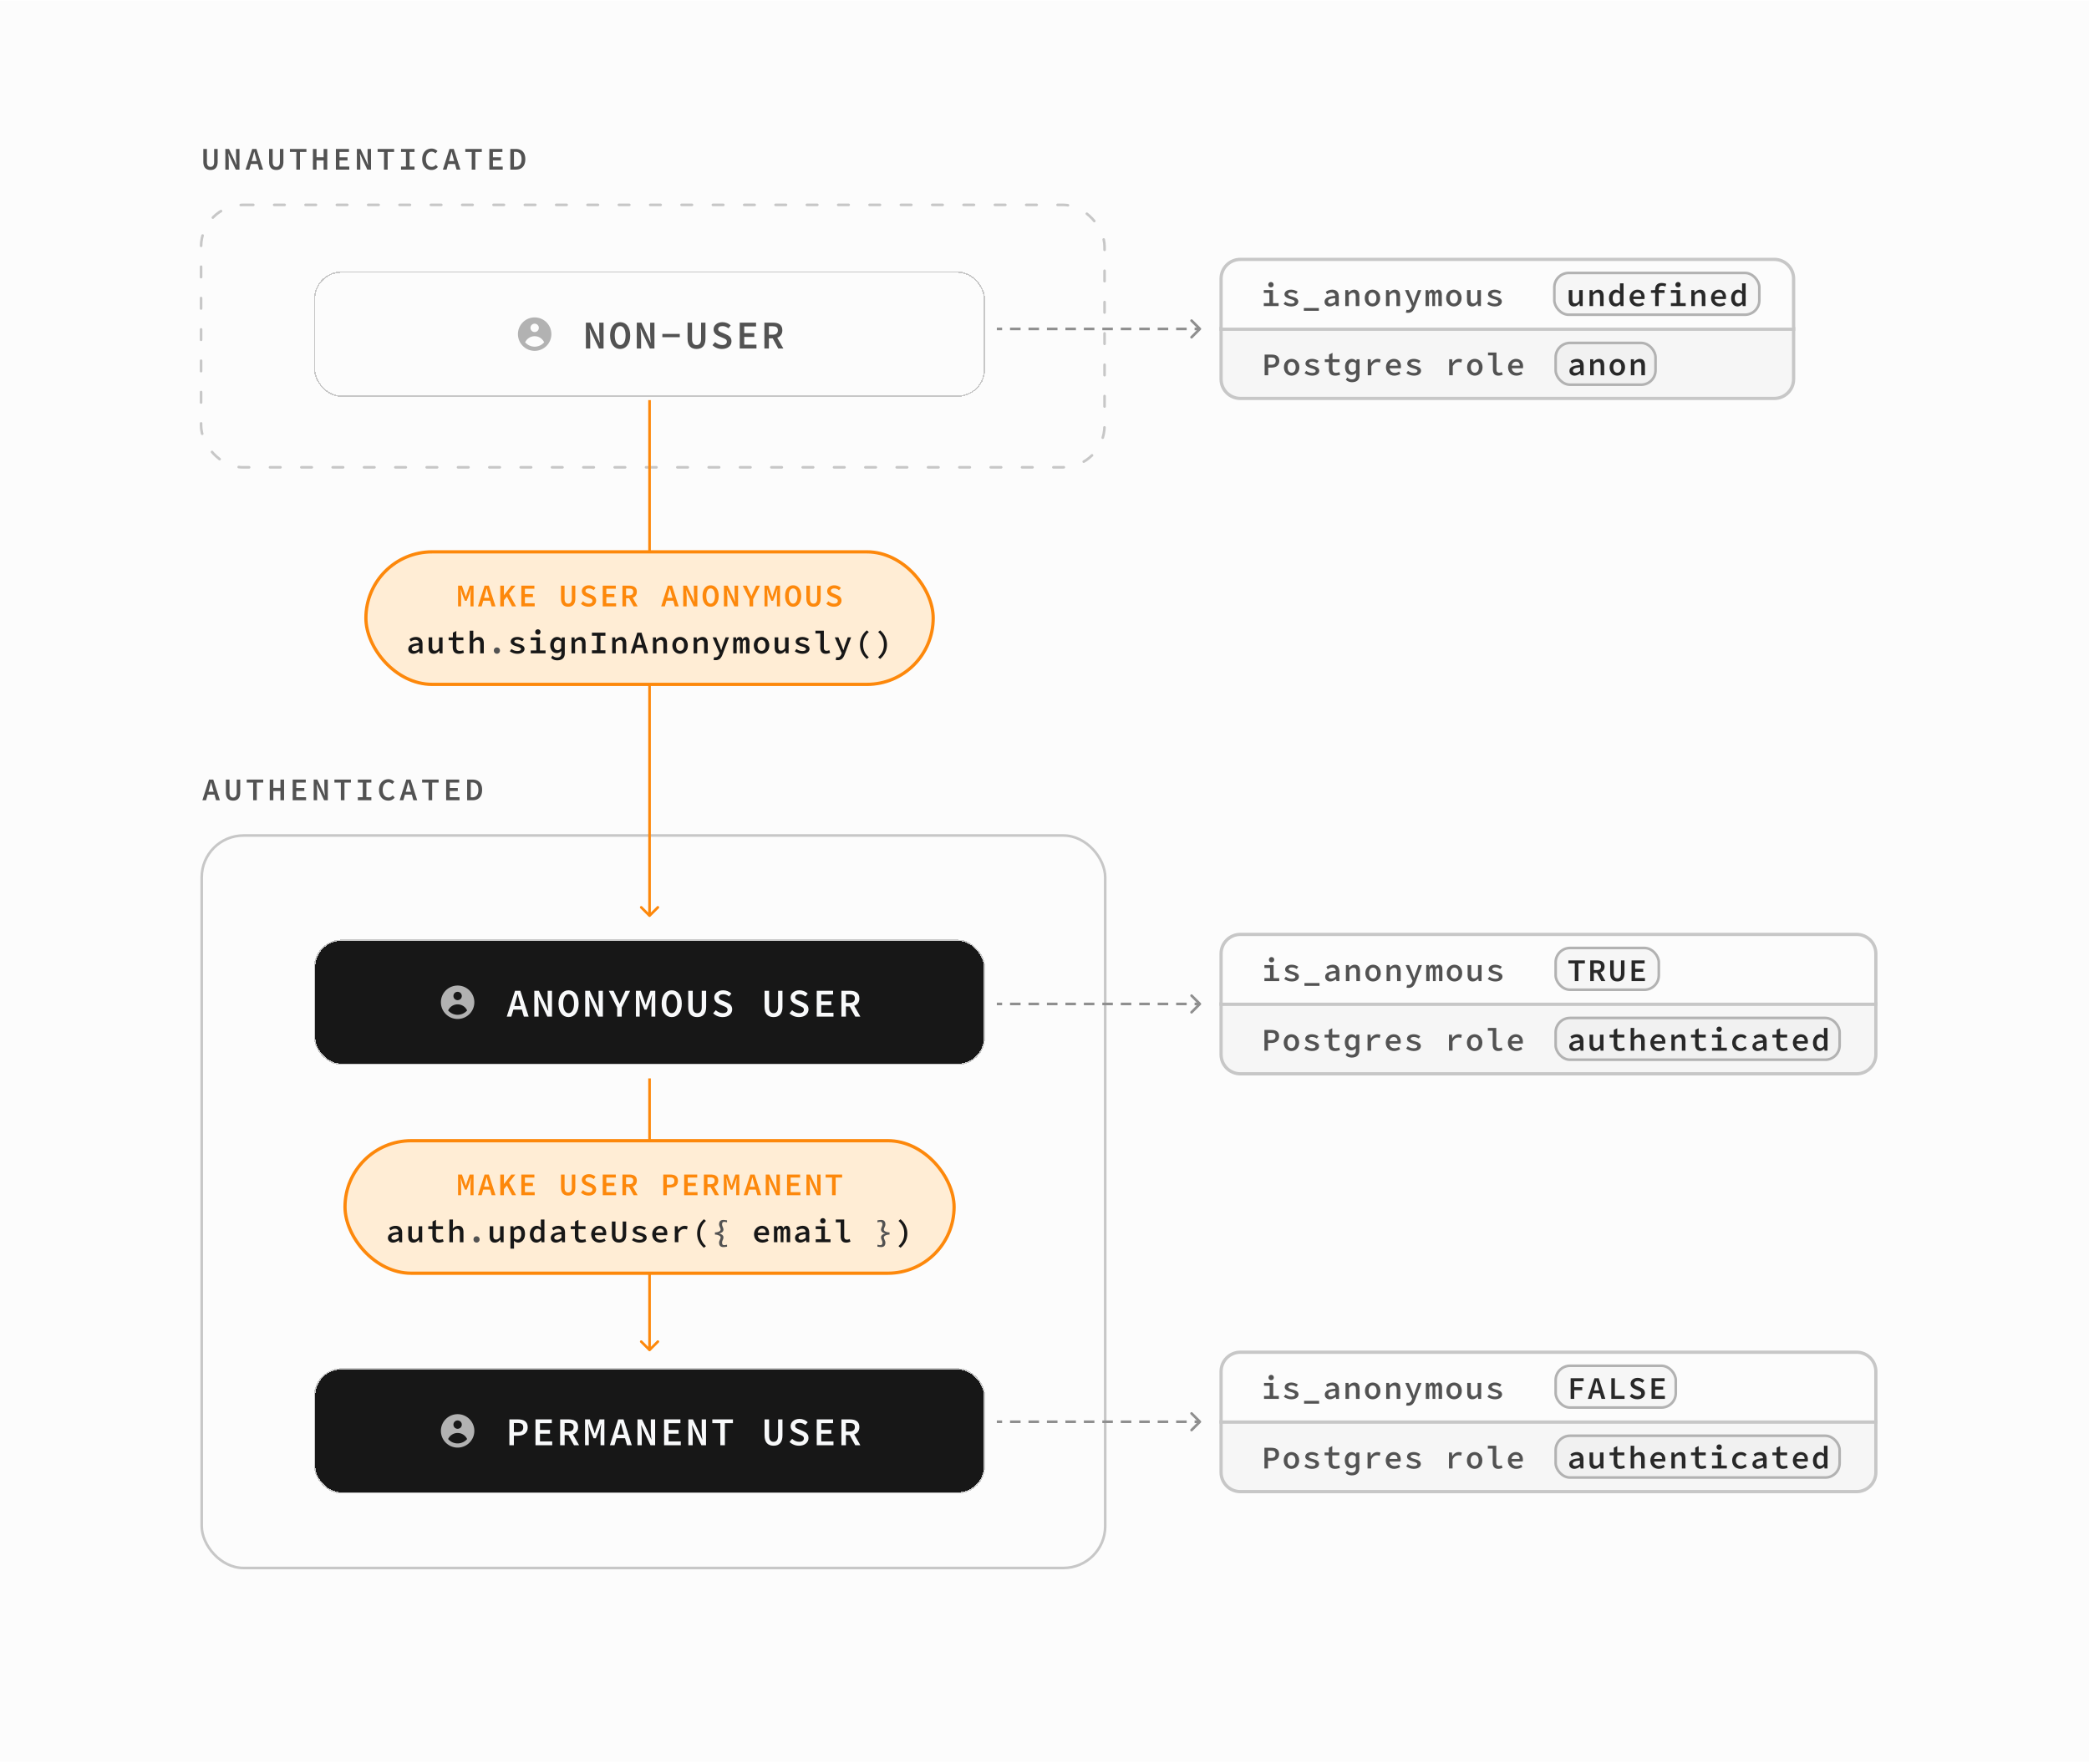 <svg xmlns="http://www.w3.org/2000/svg" width="1600" height="1351" fill="none" viewBox="0 0 1600 1351"><g clip-path="url(#a)"><path fill="#fcfcfc" d="M0 .41h1600v1349H0z"/><path fill="#525252" d="M161.248 130.198c-3.456 0-5.52-1.992-5.52-6.336v-9.792h2.76v9.984c0 2.616 1.056 3.744 2.76 3.744 1.68 0 2.76-1.128 2.76-3.744v-9.984h2.688v9.792c0 4.344-2.016 6.336-5.448 6.336m11.343-.288v-15.84h2.808l4.224 8.976 1.464 3.36h.072c-.12-1.632-.384-3.624-.384-5.376v-6.96h2.64v15.84h-2.832l-4.2-9-1.464-3.336h-.072c.12 1.68.384 3.576.384 5.328v7.008zm15.494 0 5.088-15.84h3.24l5.088 15.84h-2.928l-1.224-4.32h-5.208l-1.248 4.32zm4.656-6.504h4.008l-.552-1.968c-.48-1.68-.96-3.456-1.416-5.208h-.096a149 149 0 0 1-1.392 5.208zm18.879 6.792c-3.456 0-5.52-1.992-5.52-6.336v-9.792h2.76v9.984c0 2.616 1.056 3.744 2.76 3.744 1.68 0 2.76-1.128 2.76-3.744v-9.984h2.688v9.792c0 4.344-2.016 6.336-5.448 6.336m15.35-.288v-13.512h-4.92v-2.328h12.648v2.328h-4.944v13.512zm12.711 0v-15.84h2.76v6.384h5.424v-6.384h2.784v15.84h-2.784v-7.056h-5.424v7.056zm17.583 0v-15.84h10.008v2.328h-7.248v4.104h6.144v2.328h-6.144v4.728h7.488v2.352zm16.07 0v-15.84h2.808l4.224 8.976 1.464 3.36h.072c-.12-1.632-.384-3.624-.384-5.376v-6.96h2.64v15.84h-2.832l-4.2-9-1.464-3.336h-.072c.12 1.68.384 3.576.384 5.328v7.008zm20.799 0v-13.512h-4.92v-2.328h12.648v2.328h-4.944v13.512zm13.023 0v-2.352h3.768v-11.16h-3.768v-2.328H317.5v2.328h-3.792v11.16h3.792v2.352zm23.366.288c-4.008 0-7.152-2.928-7.152-8.16 0-5.184 3.096-8.256 7.248-8.256 1.944 0 3.48.936 4.464 1.968l-1.536 1.728c-.792-.792-1.704-1.296-2.928-1.296-2.616 0-4.416 2.184-4.416 5.76 0 3.624 1.8 5.856 4.488 5.856 1.272 0 2.256-.6 3.144-1.584l1.56 1.68c-1.272 1.488-2.88 2.304-4.872 2.304m8.679-.288 5.088-15.84h3.24l5.088 15.84h-2.928l-1.224-4.32h-5.208l-1.248 4.32zm4.656-6.504h4.008l-.552-1.968c-.48-1.68-.96-3.456-1.416-5.208h-.096a149 149 0 0 1-1.392 5.208zm17.439 6.504v-13.512h-4.92v-2.328h12.648v2.328h-4.944v13.512zm13.502 0v-15.84h10.008v2.328h-7.248v4.104h6.144v2.328h-6.144v4.728h7.488v2.352zm16.071 0v-15.84h4.056c4.632 0 7.416 2.616 7.416 7.848s-2.784 7.992-7.272 7.992zm2.784-2.256h1.104c3.024 0 4.728-1.848 4.728-5.736s-1.704-5.616-4.728-5.616h-1.104z"/><rect width="692" height="201" x="154" y="156.91" stroke="#c7c7c7" stroke-dasharray="8 16" stroke-linecap="round" stroke-width="2" rx="32"/><path fill="#525252" d="m155.004 612.91 5.088-15.84h3.24l5.088 15.84h-2.928l-1.224-4.32h-5.208l-1.248 4.32zm4.656-6.504h4.008l-.552-1.968c-.48-1.68-.96-3.456-1.416-5.208h-.096a149 149 0 0 1-1.392 5.208zm18.879 6.792c-3.456 0-5.52-1.992-5.52-6.336v-9.792h2.76v9.984c0 2.616 1.056 3.744 2.76 3.744 1.68 0 2.76-1.128 2.76-3.744v-9.984h2.688v9.792c0 4.344-2.016 6.336-5.448 6.336m15.35-.288v-13.512h-4.92v-2.328h12.648v2.328h-4.944v13.512zm12.711 0v-15.84h2.76v6.384h5.424v-6.384h2.784v15.84h-2.784v-7.056h-5.424v7.056zm17.582 0v-15.84h10.008v2.328h-7.248v4.104h6.144v2.328h-6.144v4.728h7.488v2.352zm16.071 0v-15.84h2.808l4.224 8.976 1.464 3.36h.072c-.12-1.632-.384-3.624-.384-5.376v-6.96h2.64v15.84h-2.832l-4.2-9-1.464-3.336h-.072c.12 1.68.384 3.576.384 5.328v7.008zm20.799 0v-13.512h-4.92v-2.328h12.648v2.328h-4.944v13.512zm13.022 0v-2.352h3.768v-11.16h-3.768v-2.328h10.344v2.328h-3.792v11.16h3.792v2.352zm23.367.288c-4.008 0-7.152-2.928-7.152-8.16 0-5.184 3.096-8.256 7.248-8.256 1.944 0 3.48.936 4.464 1.968l-1.536 1.728c-.792-.792-1.704-1.296-2.928-1.296-2.616 0-4.416 2.184-4.416 5.76 0 3.624 1.8 5.856 4.488 5.856 1.272 0 2.256-.6 3.144-1.584l1.56 1.68c-1.272 1.488-2.88 2.304-4.872 2.304m8.679-.288 5.088-15.84h3.24l5.088 15.84h-2.928l-1.224-4.32h-5.208l-1.248 4.32zm4.656-6.504h4.008l-.552-1.968c-.48-1.68-.96-3.456-1.416-5.208h-.096a149 149 0 0 1-1.392 5.208zm17.438 6.504v-13.512h-4.92v-2.328h12.648v2.328h-4.944v13.512zm13.503 0v-15.84h10.008v2.328h-7.248v4.104h6.144v2.328h-6.144v4.728h7.488v2.352zm16.071 0v-15.84h4.056c4.632 0 7.416 2.616 7.416 7.848s-2.784 7.992-7.272 7.992zm2.784-2.256h1.104c3.024 0 4.728-1.848 4.728-5.736s-1.704-5.616-4.728-5.616h-1.104z"/><rect width="692" height="561" x="154.5" y="639.91" stroke="#c7c7c7" stroke-linecap="round" stroke-width="2" rx="32"/><path fill="#fd880b" d="M496.793 1034.62a1 1 0 0 0 1.414 0l6.364-6.37a.994.994 0 0 0 0-1.41 1 1 0 0 0-1.414 0l-5.657 5.66-5.657-5.66a1 1 0 0 0-1.414 0 .994.994 0 0 0 0 1.41zm-.293-208.671v207.961h2V825.949zM496.793 702.016a1 1 0 0 0 1.414 0l6.364-6.364a.999.999 0 1 0-1.414-1.414l-5.657 5.656-5.657-5.656a.999.999 0 1 0-1.414 1.414zm-.293-395.567v394.86h2v-394.86z"/><g filter="url(#b)"><rect width="514" height="96" x="240.5" y="203.91" fill="#fcfcfc" rx="21" shape-rendering="crispEdges"/><rect width="513" height="95" x="241" y="204.41" stroke="#c7c7c7" rx="20.5" shape-rendering="crispEdges"/><path fill="#b2b2b2" fill-rule="evenodd" d="M422.3 251.909c0 7.07-5.731 12.8-12.8 12.8s-12.8-5.73-12.8-12.8c0-7.069 5.731-12.8 12.8-12.8s12.8 5.731 12.8 12.8m-9.6-4.8a3.2 3.2 0 1 1-6.4 0 3.2 3.2 0 0 1 6.4 0m-3.2 6.4a8 8 0 0 0-7.274 4.666 9.58 9.58 0 0 0 7.274 3.334 9.58 9.58 0 0 0 7.274-3.334 8 8 0 0 0-7.274-4.666" clip-rule="evenodd"/><path fill="#525252" d="M448.75 262.91v-19.8h3.51l5.28 11.22 1.83 4.2h.09c-.15-2.04-.48-4.53-.48-6.72v-8.7h3.3v19.8h-3.54l-5.25-11.25-1.83-4.17h-.09c.15 2.1.48 4.47.48 6.66v8.76zm26.238.36c-4.53 0-7.71-3.96-7.71-10.35 0-6.42 3.18-10.17 7.71-10.17 4.56 0 7.71 3.78 7.71 10.17s-3.15 10.35-7.71 10.35m0-3c2.52 0 4.17-2.88 4.17-7.35s-1.65-7.17-4.17-7.17-4.14 2.7-4.14 7.17 1.62 7.35 4.14 7.35m12.739 2.64v-19.8h3.51l5.28 11.22 1.83 4.2h.09c-.15-2.04-.48-4.53-.48-6.72v-8.7h3.3v19.8h-3.54l-5.25-11.25-1.83-4.17h-.09c.15 2.1.48 4.47.48 6.66v8.76zm19.578-8.67v-2.49h13.35v2.49zm26.208 9.03c-4.32 0-6.9-2.49-6.9-7.92v-12.24h3.45v12.48c0 3.27 1.32 4.68 3.45 4.68 2.1 0 3.45-1.41 3.45-4.68v-12.48h3.36v12.24c0 5.43-2.52 7.92-6.81 7.92m19.488 0c-2.76 0-5.37-1.05-7.29-2.91l2.01-2.37c1.47 1.35 3.42 2.28 5.34 2.28 2.43 0 3.66-1.02 3.66-2.61 0-1.65-1.32-2.16-3.27-2.94l-2.67-1.17c-2.1-.81-4.23-2.37-4.23-5.25 0-3.15 2.82-5.55 6.81-5.55 2.43 0 4.68.93 6.3 2.52l-1.8 2.19c-1.32-1.08-2.67-1.71-4.5-1.71-2.04 0-3.3.87-3.3 2.37 0 1.56 1.59 2.1 3.36 2.82l2.58 1.11c2.49 1.02 4.26 2.46 4.26 5.34 0 3.21-2.67 5.88-7.26 5.88m13.579-.36v-19.8h12.51v2.91h-9.06v5.13h7.68v2.91h-7.68v5.91h9.36v2.94zm18.888 0v-19.8h6.54c4.05 0 7.2 1.44 7.2 5.85 0 3-1.56 4.83-3.93 5.64l4.71 8.31h-3.9l-4.26-7.77h-2.91v7.77zm3.45-10.56h2.73c2.7 0 4.14-1.14 4.14-3.39 0-2.31-1.44-3.09-4.14-3.09h-2.73z"/></g><g filter="url(#c)"><rect width="514" height="96" x="240.5" y="715.629" fill="#171717" rx="21" shape-rendering="crispEdges"/><rect width="513" height="95" x="241" y="716.129" stroke="#c7c7c7" rx="20.5" shape-rendering="crispEdges"/><path fill="#b2b2b2" fill-rule="evenodd" d="M363.3 763.628c0 7.069-5.731 12.8-12.8 12.8s-12.8-5.731-12.8-12.8 5.731-12.8 12.8-12.8 12.8 5.731 12.8 12.8m-9.6-4.8a3.2 3.2 0 1 1-6.4 0 3.2 3.2 0 0 1 6.4 0m-3.2 6.4a8 8 0 0 0-7.274 4.665 9.58 9.58 0 0 0 7.274 3.335 9.58 9.58 0 0 0 7.274-3.335 8 8 0 0 0-7.274-4.665" clip-rule="evenodd"/><path fill="#f8f9fa" d="m388.13 774.629 6.36-19.8h4.05l6.36 19.8h-3.66l-1.53-5.4h-6.51l-1.56 5.4zm5.82-8.13h5.01l-.69-2.46c-.6-2.1-1.2-4.32-1.77-6.51h-.12c-.54 2.19-1.14 4.41-1.74 6.51zm15.288 8.13v-19.8h3.51l5.28 11.22 1.83 4.2h.09c-.15-2.04-.48-4.53-.48-6.72v-8.7h3.3v19.8h-3.54l-5.25-11.25-1.83-4.17h-.09c.15 2.1.48 4.47.48 6.66v8.76zm26.239.36c-4.53 0-7.71-3.96-7.71-10.35 0-6.42 3.18-10.17 7.71-10.17 4.56 0 7.71 3.78 7.71 10.17s-3.15 10.35-7.71 10.35m0-3c2.52 0 4.17-2.88 4.17-7.35s-1.65-7.17-4.17-7.17-4.14 2.7-4.14 7.17 1.62 7.35 4.14 7.35m12.738 2.64v-19.8h3.51l5.28 11.22 1.83 4.2h.09c-.15-2.04-.48-4.53-.48-6.72v-8.7h3.3v19.8h-3.54l-5.25-11.25-1.83-4.17h-.09c.15 2.1.48 4.47.48 6.66v8.76zm24.498 0v-6.9l-6.45-12.9h3.69l2.49 5.34c.66 1.5 1.29 2.97 2.01 4.56h.12c.69-1.59 1.38-3.06 2.07-4.59l2.4-5.31h3.6l-6.45 12.9v6.9zm14.358 0v-19.8h3.69l2.73 7.74.96 2.97h.12l.9-2.97 2.73-7.74h3.69v19.8h-2.94v-8.91c0-1.89.27-5.61.45-7.47h-.12l-1.5 4.83-2.49 6.21h-1.68l-2.52-6.21-1.5-4.83h-.09c.15 1.86.45 5.58.45 7.47v8.91zm27.413.36c-4.53 0-7.71-3.96-7.71-10.35 0-6.42 3.18-10.17 7.71-10.17 4.56 0 7.71 3.78 7.71 10.17s-3.15 10.35-7.71 10.35m0-3c2.52 0 4.17-2.88 4.17-7.35s-1.65-7.17-4.17-7.17-4.14 2.7-4.14 7.17 1.62 7.35 4.14 7.35m19.549 3c-4.32 0-6.9-2.49-6.9-7.92v-12.24h3.45v12.48c0 3.27 1.32 4.68 3.45 4.68 2.1 0 3.45-1.41 3.45-4.68v-12.48h3.36v12.24c0 5.43-2.52 7.92-6.81 7.92m19.488 0c-2.76 0-5.37-1.05-7.29-2.91l2.01-2.37c1.47 1.35 3.42 2.28 5.34 2.28 2.43 0 3.66-1.02 3.66-2.61 0-1.65-1.32-2.16-3.27-2.94l-2.67-1.17c-2.1-.81-4.23-2.37-4.23-5.25 0-3.15 2.82-5.55 6.81-5.55 2.43 0 4.68.93 6.3 2.52l-1.8 2.19c-1.32-1.08-2.67-1.71-4.5-1.71-2.04 0-3.3.87-3.3 2.37 0 1.56 1.59 2.1 3.36 2.82l2.58 1.11c2.49 1.02 4.26 2.46 4.26 5.34 0 3.21-2.67 5.88-7.26 5.88m38.977 0c-4.32 0-6.9-2.49-6.9-7.92v-12.24h3.45v12.48c0 3.27 1.32 4.68 3.45 4.68 2.1 0 3.45-1.41 3.45-4.68v-12.48h3.36v12.24c0 5.43-2.52 7.92-6.81 7.92m19.488 0c-2.76 0-5.37-1.05-7.29-2.91l2.01-2.37c1.47 1.35 3.42 2.28 5.34 2.28 2.43 0 3.66-1.02 3.66-2.61 0-1.65-1.32-2.16-3.27-2.94l-2.67-1.17c-2.1-.81-4.23-2.37-4.23-5.25 0-3.15 2.82-5.55 6.81-5.55 2.43 0 4.68.93 6.3 2.52l-1.8 2.19c-1.32-1.08-2.67-1.71-4.5-1.71-2.04 0-3.3.87-3.3 2.37 0 1.56 1.59 2.1 3.36 2.82l2.58 1.11c2.49 1.02 4.26 2.46 4.26 5.34 0 3.21-2.67 5.88-7.26 5.88m13.578-.36v-19.8h12.51v2.91h-9.06v5.13h7.68v2.91h-7.68v5.91h9.36v2.94zm18.888 0v-19.8h6.54c4.05 0 7.2 1.44 7.2 5.85 0 3-1.56 4.83-3.93 5.64l4.71 8.31h-3.9l-4.26-7.77h-2.91v7.77zm3.45-10.56h2.73c2.7 0 4.14-1.14 4.14-3.39 0-2.31-1.44-3.09-4.14-3.09h-2.73z"/></g><g filter="url(#d)"><rect width="514" height="96" x="240.5" y="1043.91" fill="#171717" rx="21" shape-rendering="crispEdges"/><rect width="513" height="95" x="241" y="1044.41" stroke="#c7c7c7" rx="20.5" shape-rendering="crispEdges"/><path fill="#b2b2b2" fill-rule="evenodd" d="M363.3 1091.91c0 7.07-5.731 12.8-12.8 12.8s-12.8-5.73-12.8-12.8 5.731-12.8 12.8-12.8 12.8 5.73 12.8 12.8m-9.6-4.8c0 1.77-1.433 3.2-3.2 3.2s-3.2-1.43-3.2-3.2 1.433-3.2 3.2-3.2 3.2 1.43 3.2 3.2m-3.2 6.4a8 8 0 0 0-7.274 4.66 9.56 9.56 0 0 0 7.274 3.34 9.56 9.56 0 0 0 7.274-3.34 8 8 0 0 0-7.274-4.66" clip-rule="evenodd"/><path fill="#f8f9fa" d="M390.14 1102.91v-19.8h6.6c4.29 0 7.44 1.5 7.44 6.09 0 4.38-3.21 6.39-7.44 6.39h-3.15v7.32zm3.45-10.08h2.85c2.94 0 4.32-1.2 4.32-3.63 0-2.49-1.44-3.33-4.32-3.33h-2.85zm16.548 10.08v-19.8h12.51v2.91h-9.06v5.13h7.68v2.91h-7.68v5.91h9.36v2.94zm18.889 0v-19.8h6.54c4.05 0 7.2 1.44 7.2 5.85 0 3-1.56 4.83-3.93 5.64l4.71 8.31h-3.9l-4.26-7.77h-2.91v7.77zm3.45-10.56h2.73c2.7 0 4.14-1.14 4.14-3.39 0-2.31-1.44-3.09-4.14-3.09h-2.73zm15.618 10.56v-19.8h3.69l2.73 7.74.96 2.97h.12l.9-2.97 2.73-7.74h3.69v19.8h-2.94V1094c0-1.89.27-5.61.45-7.47h-.12l-1.5 4.83-2.49 6.21h-1.68l-2.52-6.21-1.5-4.83h-.09c.15 1.86.45 5.58.45 7.47v8.91zm19.043 0 6.36-19.8h4.05l6.36 19.8h-3.66l-1.53-5.4h-6.51l-1.56 5.4zm5.82-8.13h5.01l-.69-2.46c-.6-2.1-1.2-4.32-1.77-6.51h-.12c-.54 2.19-1.14 4.41-1.74 6.51zm15.288 8.13v-19.8h3.51l5.28 11.22 1.83 4.2h.09c-.15-2.04-.48-4.53-.48-6.72v-8.7h3.3v19.8h-3.54l-5.25-11.25-1.83-4.17h-.09c.15 2.1.48 4.47.48 6.66v8.76zm20.388 0v-19.8h12.51v2.91h-9.06v5.13h7.68v2.91h-7.68v5.91h9.36v2.94zm18.589 0v-19.8h3.51l5.28 11.22 1.83 4.2h.09c-.15-2.04-.48-4.53-.48-6.72v-8.7h3.3v19.8h-3.54l-5.25-11.25-1.83-4.17h-.09c.15 2.1.48 4.47.48 6.66v8.76zm24.498 0v-16.89h-6.15v-2.91h15.81v2.91h-6.18v16.89zm40.777.36c-4.32 0-6.9-2.49-6.9-7.92v-12.24h3.45v12.48c0 3.27 1.32 4.68 3.45 4.68 2.1 0 3.45-1.41 3.45-4.68v-12.48h3.36v12.24c0 5.43-2.52 7.92-6.81 7.92m19.488 0c-2.76 0-5.37-1.05-7.29-2.91l2.01-2.37c1.47 1.35 3.42 2.28 5.34 2.28 2.43 0 3.66-1.02 3.66-2.61 0-1.65-1.32-2.16-3.27-2.94l-2.67-1.17c-2.1-.81-4.23-2.37-4.23-5.25 0-3.15 2.82-5.55 6.81-5.55 2.43 0 4.68.93 6.3 2.52l-1.8 2.19c-1.32-1.08-2.67-1.71-4.5-1.71-2.04 0-3.3.87-3.3 2.37 0 1.56 1.59 2.1 3.36 2.82l2.58 1.11c2.49 1.02 4.26 2.46 4.26 5.34 0 3.21-2.67 5.88-7.26 5.88m13.578-.36v-19.8h12.51v2.91h-9.06v5.13h7.68v2.91h-7.68v5.91h9.36v2.94zm18.888 0v-19.8h6.54c4.05 0 7.2 1.44 7.2 5.85 0 3-1.56 4.83-3.93 5.64l4.71 8.31h-3.9l-4.26-7.77h-2.91v7.77zm3.45-10.56h2.73c2.7 0 4.14-1.14 4.14-3.39 0-2.31-1.44-3.09-4.14-3.09h-2.73z"/></g><rect width="466.5" height="101.5" x="264.25" y="873.66" fill="#ffedd5" rx="50.75"/><rect width="466.5" height="101.5" x="264.25" y="873.66" stroke="#fd880b" stroke-width="2.5" rx="50.75"/><path fill="#fd880b" d="M350.849 915.41v-15.84h2.952l2.184 6.192.768 2.376h.096l.72-2.376 2.184-6.192h2.952v15.84h-2.352v-7.128c0-1.512.216-4.488.36-5.976h-.096l-1.2 3.864-1.992 4.968h-1.344l-2.016-4.968-1.2-3.864h-.072c.12 1.488.36 4.464.36 5.976v7.128zm15.235 0 5.088-15.84h3.24l5.088 15.84h-2.928l-1.224-4.32h-5.208l-1.248 4.32zm4.656-6.504h4.008l-.552-1.968c-.48-1.68-.96-3.456-1.416-5.208h-.096a149 149 0 0 1-1.392 5.208zm12.422 6.504v-15.84h2.808v7.224h.072l5.616-7.224h3.072l-4.824 6.168 5.352 9.672h-3.072l-3.936-7.488-2.28 2.832v4.656zm16.119 0v-15.84h10.008v2.328h-7.248v4.104h6.144v2.328h-6.144v4.728h7.488v2.352zm35.909.288c-3.456 0-5.52-1.992-5.52-6.336v-9.792h2.76v9.984c0 2.616 1.056 3.744 2.76 3.744 1.68 0 2.76-1.128 2.76-3.744v-9.984h2.688v9.792c0 4.344-2.016 6.336-5.448 6.336m15.591 0c-2.208 0-4.296-.84-5.832-2.328l1.608-1.896c1.176 1.08 2.736 1.824 4.272 1.824 1.944 0 2.928-.816 2.928-2.088 0-1.32-1.056-1.728-2.616-2.352l-2.136-.936c-1.68-.648-3.384-1.896-3.384-4.2 0-2.52 2.256-4.44 5.448-4.44 1.944 0 3.744.744 5.04 2.016l-1.44 1.752c-1.056-.864-2.136-1.368-3.6-1.368-1.632 0-2.64.696-2.64 1.896 0 1.248 1.272 1.68 2.688 2.256l2.064.888c1.992.816 3.408 1.968 3.408 4.272 0 2.568-2.136 4.704-5.808 4.704m10.862-.288v-15.84h10.008v2.328h-7.248v4.104h6.144v2.328h-6.144v4.728h7.488v2.352zm15.111 0v-15.84h5.232c3.24 0 5.76 1.152 5.76 4.68 0 2.4-1.248 3.864-3.144 4.512l3.768 6.648h-3.12l-3.408-6.216h-2.328v6.216zm2.76-8.448h2.184c2.16 0 3.312-.912 3.312-2.712 0-1.848-1.152-2.472-3.312-2.472h-2.184zm28.493 8.448v-15.84h5.28c3.432 0 5.952 1.2 5.952 4.872 0 3.504-2.568 5.112-5.952 5.112h-2.52v5.856zm2.76-8.064h2.28c2.352 0 3.456-.96 3.456-2.904 0-1.992-1.152-2.664-3.456-2.664h-2.28zm13.239 8.064v-15.84h10.008v2.328h-7.248v4.104h6.144v2.328h-6.144v4.728h7.488v2.352zm15.111 0v-15.84h5.232c3.24 0 5.76 1.152 5.76 4.68 0 2.4-1.248 3.864-3.144 4.512l3.768 6.648h-3.12l-3.408-6.216h-2.328v6.216zm2.76-8.448h2.184c2.16 0 3.312-.912 3.312-2.712 0-1.848-1.152-2.472-3.312-2.472h-2.184zm12.494 8.448v-15.84h2.952l2.184 6.192.768 2.376h.096l.72-2.376 2.184-6.192h2.952v15.84h-2.352v-7.128c0-1.512.216-4.488.36-5.976h-.096l-1.2 3.864-1.992 4.968h-1.344l-2.016-4.968-1.2-3.864h-.072c.12 1.488.36 4.464.36 5.976v7.128zm15.235 0 5.088-15.84h3.24l5.088 15.84h-2.928l-1.224-4.32h-5.208l-1.248 4.32zm4.656-6.504h4.008l-.552-1.968c-.48-1.68-.96-3.456-1.416-5.208h-.096a149 149 0 0 1-1.392 5.208zm12.23 6.504v-15.84h2.808l4.224 8.976 1.464 3.36h.072c-.12-1.632-.384-3.624-.384-5.376v-6.96h2.64v15.84h-2.832l-4.2-9-1.464-3.336h-.072c.12 1.68.384 3.576.384 5.328v7.008zm16.311 0v-15.84h10.008v2.328h-7.248v4.104h6.144v2.328h-6.144v4.728h7.488v2.352zm14.87 0v-15.84h2.808l4.224 8.976 1.464 3.36h.072c-.12-1.632-.384-3.624-.384-5.376v-6.96h2.64v15.84h-2.832l-4.2-9-1.464-3.336h-.072c.12 1.68.384 3.576.384 5.328v7.008zm19.599 0v-13.512h-4.92v-2.328H645v2.328h-4.944v13.512z"/><path fill="#171717" d="M301.062 951.722c-2.28 0-3.936-1.464-3.936-3.576 0-2.76 2.328-4.104 8.16-4.56-.096-1.416-.888-2.496-2.832-2.496-1.32 0-2.52.624-3.36 1.32l-1.008-1.824c1.032-.888 2.856-1.728 4.896-1.728 3.264 0 5.04 1.896 5.04 5.256v7.296h-2.232l-.216-1.536h-.096c-1.248.984-2.808 1.848-4.416 1.848m.84-2.184c1.176 0 2.304-.576 3.384-1.536v-2.688c-4.248.312-5.496 1.248-5.496 2.616 0 1.128.936 1.608 2.112 1.608m14.751 2.184c-2.76 0-3.96-1.8-3.96-4.968v-7.584h2.76v7.224c0 2.016.576 2.952 2.208 2.952 1.104 0 1.92-.528 2.976-1.896v-8.28h2.736v12.24h-2.232l-.216-1.968h-.096c-1.128 1.344-2.424 2.28-4.176 2.28m19.334 0c-3.6 0-4.824-2.112-4.824-5.208v-5.16h-3.144v-2.184h3.264v-3.6l2.64-1.32v4.92h5.376v2.184h-5.376v5.16c0 2.04.72 3 2.712 3a7 7 0 0 0 2.592-.504l.528 1.992c-1.056.36-2.376.72-3.768.72m8.199-.312v-17.4h2.736v4.344l-.144 2.664c1.104-1.176 2.424-2.16 4.224-2.16 2.712 0 3.96 1.8 3.96 4.968v7.584h-2.76v-7.224c0-2.016-.6-2.976-2.208-2.976-1.176 0-1.968.624-3.072 1.824v8.376zm34.829.312c-2.76 0-3.96-1.8-3.96-4.968v-7.584h2.76v7.224c0 2.016.576 2.952 2.208 2.952 1.104 0 1.92-.528 2.976-1.896v-8.28h2.736v12.24h-2.232l-.216-1.968h-.096c-1.128 1.344-2.424 2.28-4.176 2.28m11.943 4.608v-17.16h2.256l.216 1.416h.072c1.008-.984 2.424-1.728 3.792-1.728 3.048 0 4.8 2.448 4.8 6.24 0 4.176-2.496 6.624-5.232 6.624-1.08 0-2.28-.552-3.24-1.488l.072 2.184v3.912zm5.328-6.888c1.704 0 2.976-1.512 2.976-4.32 0-2.472-.84-3.984-2.736-3.984-.912 0-1.848.48-2.832 1.536v5.592c.888.84 1.896 1.176 2.592 1.176m14.606 2.28c-3.048 0-5.04-2.376-5.04-6.432 0-3.984 2.52-6.432 5.184-6.432 1.392 0 2.328.576 3.288 1.488l-.096-2.112v-4.224h2.76v17.4h-2.256l-.216-1.464h-.072c-.936.96-2.232 1.776-3.552 1.776m.648-2.28c.984 0 1.872-.504 2.688-1.536v-5.616c-.84-.84-1.68-1.152-2.52-1.152-1.656 0-3.024 1.536-3.024 4.128 0 2.688 1.056 4.176 2.856 4.176m14.247 2.28c-2.28 0-3.936-1.464-3.936-3.576 0-2.76 2.328-4.104 8.16-4.56-.096-1.416-.888-2.496-2.832-2.496-1.32 0-2.52.624-3.36 1.32l-1.008-1.824c1.032-.888 2.856-1.728 4.896-1.728 3.264 0 5.04 1.896 5.04 5.256v7.296h-2.232l-.216-1.536h-.096c-1.248.984-2.808 1.848-4.416 1.848m.84-2.184c1.176 0 2.304-.576 3.384-1.536v-2.688c-4.248.312-5.496 1.248-5.496 2.616 0 1.128.936 1.608 2.112 1.608m18.495 2.184c-3.6 0-4.824-2.112-4.824-5.208v-5.16h-3.144v-2.184h3.264v-3.6l2.64-1.32v4.92h5.376v2.184h-5.376v5.16c0 2.04.72 3 2.712 3a7 7 0 0 0 2.592-.504l.528 1.992c-1.056.36-2.376.72-3.768.72m14.126 0c-3.576 0-6.432-2.4-6.432-6.432 0-3.984 2.976-6.432 6.072-6.432 3.504 0 5.448 2.424 5.448 5.808 0 .528-.072 1.056-.12 1.368h-8.568c.168 2.256 1.824 3.528 3.96 3.528 1.224 0 2.256-.36 3.312-1.008l.936 1.728c-1.248.816-2.88 1.44-4.608 1.44m-3.624-7.584h6.192c0-1.968-1.008-3.144-2.88-3.144-1.584 0-3 1.104-3.312 3.144m18.543 7.56c-3.456 0-5.52-1.992-5.52-6.336v-9.792h2.76v9.984c0 2.616 1.056 3.744 2.76 3.744 1.68 0 2.76-1.128 2.76-3.744v-9.984h2.688v9.792c0 4.344-2.016 6.336-5.448 6.336m15.614.024c-2.208 0-4.296-.888-5.76-1.92l1.272-1.752c1.32.96 2.736 1.56 4.56 1.56 1.848 0 2.712-.624 2.712-1.512 0-.864-1.104-1.44-3.504-2.088-2.232-.6-4.344-1.68-4.344-3.504 0-2.112 1.896-3.648 5.208-3.648 1.92 0 3.696.792 4.896 1.608l-1.272 1.704c-1.056-.72-2.256-1.224-3.6-1.224-1.824 0-2.472.6-2.472 1.416 0 .888 1.416 1.392 3.312 1.896 2.736.744 4.512 1.68 4.512 3.672 0 2.088-1.944 3.792-5.52 3.792m16.239 0c-3.576 0-6.432-2.4-6.432-6.432 0-3.984 2.976-6.432 6.072-6.432 3.504 0 5.448 2.424 5.448 5.808 0 .528-.072 1.056-.12 1.368h-8.568c.168 2.256 1.824 3.528 3.96 3.528 1.224 0 2.256-.36 3.312-1.008l.936 1.728c-1.248.816-2.88 1.44-4.608 1.44m-3.624-7.584h6.192c0-1.968-1.008-3.144-2.88-3.144-1.584 0-3 1.104-3.312 3.144m14.439 7.272v-12.24h2.256l.24 2.808h.072c1.2-1.992 2.976-3.12 5.016-3.12.96 0 1.584.168 2.304.504l-.6 2.328c-.768-.264-1.224-.384-2.136-.384-1.608 0-3.192.888-4.392 3.264v6.84zm22.358 4.272c-3.24-2.688-5.232-6.384-5.232-10.944 0-4.584 1.992-8.256 5.232-10.944l1.512 1.296c-3.024 2.736-4.392 5.736-4.392 9.648s1.368 6.912 4.392 9.648zm44.78-3.96c-3.576 0-6.432-2.4-6.432-6.432 0-3.984 2.976-6.432 6.072-6.432 3.504 0 5.448 2.424 5.448 5.808 0 .528-.072 1.056-.12 1.368h-8.568c.168 2.256 1.824 3.528 3.96 3.528 1.224 0 2.256-.36 3.312-1.008l.936 1.728c-1.248.816-2.88 1.44-4.608 1.44m-3.624-7.584h6.192c0-1.968-1.008-3.144-2.88-3.144-1.584 0-3 1.104-3.312 3.144m12.447 7.272v-12.24h2.088l.216 1.584h.096c.504-1.104 1.224-1.896 2.568-1.896 1.128 0 1.872.696 2.16 2.064.552-1.2 1.368-2.064 2.688-2.064 1.632 0 2.592 1.416 2.592 3.864v8.688h-2.616v-8.472c0-1.152-.288-1.728-.96-1.728-.648 0-1.104.552-1.56 1.584v8.616h-2.136v-8.472c0-1.152-.36-1.728-1.008-1.728s-1.056.552-1.512 1.584v8.616zm20.078.312c-2.28 0-3.936-1.464-3.936-3.576 0-2.76 2.328-4.104 8.16-4.56-.096-1.416-.888-2.496-2.832-2.496-1.32 0-2.52.624-3.36 1.32l-1.008-1.824c1.032-.888 2.856-1.728 4.896-1.728 3.264 0 5.04 1.896 5.04 5.256v7.296h-2.232l-.216-1.536h-.096c-1.248.984-2.808 1.848-4.416 1.848m.84-2.184c1.176 0 2.304-.576 3.384-1.536v-2.688c-4.248.312-5.496 1.248-5.496 2.616 0 1.128.936 1.608 2.112 1.608m16.527-12.456c-1.152 0-2.04-.792-2.04-2.016s.888-2.064 2.04-2.064c1.176 0 2.04.84 2.04 2.064s-.864 2.016-2.04 2.016m-5.472 14.328v-2.256h4.296v-7.8h-4.296v-2.184h7.056v9.984h4.296v2.256zm23.271.312c-2.736 0-4.176-1.728-4.176-4.728v-10.8h-3.72v-2.184h6.456v13.152c0 1.656.912 2.304 2.112 2.304.6 0 1.224-.144 2.04-.504l.648 2.04c-1.152.408-1.992.72-3.36.72m41.66 3.96-1.536-1.296c3.048-2.736 4.392-5.736 4.392-9.648s-1.344-6.912-4.392-9.648l1.536-1.296c3.216 2.688 5.232 6.36 5.232 10.944 0 4.56-2.016 8.256-5.232 10.944"/><path fill="#525252" d="M364.984 951.698c-1.368 0-2.352-1.032-2.352-2.424s.984-2.424 2.352-2.424 2.376 1.032 2.376 2.424-1.008 2.424-2.376 2.424m190.208 3.36c-3 .432-4.44-.768-4.44-3.288 0-1.752 1.176-2.592 1.176-4.152 0-.888-1.632-2.016-4.344-2.064v-1.656c2.712-.024 4.344-1.176 4.344-2.064 0-1.488-1.176-2.448-1.176-4.128 0-2.52 1.44-3.72 4.44-3.288l1.656.24v1.512l-1.104-.24c-2.184-.48-2.712.456-2.712 1.92 0 1.32 1.08 2.424 1.08 3.888 0 1.68-1.56 2.664-3.24 2.952v.096c1.68.288 3.24 1.248 3.24 2.952 0 1.536-1.08 2.496-1.08 3.888 0 1.464.528 2.4 2.712 1.92l1.104-.24v1.512zm118.509 0-1.656-.24v-1.512l1.104.24c2.16.48 2.712-.456 2.712-1.92 0-1.392-1.08-2.352-1.08-3.888 0-1.704 1.56-2.664 3.24-2.952v-.096c-1.68-.288-3.24-1.272-3.24-2.952 0-1.464 1.08-2.568 1.08-3.888 0-1.464-.552-2.4-2.712-1.92l-1.104.24v-1.512l1.656-.24c3-.432 4.44.768 4.44 3.288 0 1.68-1.2 2.64-1.2 4.128 0 .888 1.632 2.04 4.368 2.064v1.656c-2.736.048-4.368 1.176-4.368 2.064 0 1.56 1.2 2.4 1.2 4.152 0 2.52-1.44 3.72-4.44 3.288"/><rect width="434.5" height="101.5" x="280.25" y="422.66" fill="#ffedd5" rx="50.75"/><rect width="434.5" height="101.5" x="280.25" y="422.66" stroke="#fd880b" stroke-width="2.5" rx="50.75"/><path fill="#fd880b" d="M350.849 464.41v-15.84h2.952l2.184 6.192.768 2.376h.096l.72-2.376 2.184-6.192h2.952v15.84h-2.352v-7.128c0-1.512.216-4.488.36-5.976h-.096l-1.2 3.864-1.992 4.968h-1.344l-2.016-4.968-1.2-3.864h-.072c.12 1.488.36 4.464.36 5.976v7.128zm15.235 0 5.088-15.84h3.24l5.088 15.84h-2.928l-1.224-4.32h-5.208l-1.248 4.32zm4.656-6.504h4.008l-.552-1.968c-.48-1.68-.96-3.456-1.416-5.208h-.096a149 149 0 0 1-1.392 5.208zm12.422 6.504v-15.84h2.808v7.224h.072l5.616-7.224h3.072l-4.824 6.168 5.352 9.672h-3.072l-3.936-7.488-2.28 2.832v4.656zm16.119 0v-15.84h10.008v2.328h-7.248v4.104h6.144v2.328h-6.144v4.728h7.488v2.352zm35.909.288c-3.456 0-5.52-1.992-5.52-6.336v-9.792h2.76v9.984c0 2.616 1.056 3.744 2.76 3.744 1.68 0 2.76-1.128 2.76-3.744v-9.984h2.688v9.792c0 4.344-2.016 6.336-5.448 6.336m15.591 0c-2.208 0-4.296-.84-5.832-2.328l1.608-1.896c1.176 1.08 2.736 1.824 4.272 1.824 1.944 0 2.928-.816 2.928-2.088 0-1.32-1.056-1.728-2.616-2.352l-2.136-.936c-1.68-.648-3.384-1.896-3.384-4.2 0-2.52 2.256-4.44 5.448-4.44 1.944 0 3.744.744 5.04 2.016l-1.44 1.752c-1.056-.864-2.136-1.368-3.6-1.368-1.632 0-2.64.696-2.64 1.896 0 1.248 1.272 1.68 2.688 2.256l2.064.888c1.992.816 3.408 1.968 3.408 4.272 0 2.568-2.136 4.704-5.808 4.704m10.862-.288v-15.84h10.008v2.328h-7.248v4.104h6.144v2.328h-6.144v4.728h7.488v2.352zm15.111 0v-15.84h5.232c3.24 0 5.76 1.152 5.76 4.68 0 2.4-1.248 3.864-3.144 4.512l3.768 6.648h-3.12l-3.408-6.216h-2.328v6.216zm2.76-8.448h2.184c2.16 0 3.312-.912 3.312-2.712 0-1.848-1.152-2.472-3.312-2.472h-2.184zm26.885 8.448 5.088-15.84h3.24l5.088 15.84h-2.928l-1.224-4.32h-5.208l-1.248 4.32zm4.656-6.504h4.008l-.552-1.968c-.48-1.68-.96-3.456-1.416-5.208h-.096a149 149 0 0 1-1.392 5.208zm12.231 6.504v-15.84h2.808l4.224 8.976 1.464 3.36h.072c-.12-1.632-.384-3.624-.384-5.376v-6.96h2.64v15.84h-2.832l-4.2-9-1.464-3.336h-.072c.12 1.68.384 3.576.384 5.328v7.008zm20.991.288c-3.624 0-6.168-3.168-6.168-8.28 0-5.136 2.544-8.136 6.168-8.136 3.648 0 6.168 3.024 6.168 8.136s-2.52 8.28-6.168 8.28m0-2.4c2.016 0 3.336-2.304 3.336-5.88s-1.32-5.736-3.336-5.736-3.312 2.16-3.312 5.736 1.296 5.88 3.312 5.88m10.19 2.112v-15.84h2.808l4.224 8.976 1.464 3.36h.072c-.12-1.632-.384-3.624-.384-5.376v-6.96h2.64v15.84h-2.832l-4.2-9-1.464-3.336h-.072c.12 1.68.384 3.576.384 5.328v7.008zm19.599 0v-5.52l-5.16-10.32h2.952l1.992 4.272c.528 1.2 1.032 2.376 1.608 3.648h.096c.552-1.272 1.104-2.448 1.656-3.672l1.92-4.248h2.88l-5.16 10.32v5.52zm11.486 0v-15.84h2.952l2.184 6.192.768 2.376h.096l.72-2.376 2.184-6.192h2.952v15.84h-2.352v-7.128c0-1.512.216-4.488.36-5.976h-.096l-1.2 3.864-1.992 4.968h-1.344l-2.016-4.968-1.2-3.864h-.072c.12 1.488.36 4.464.36 5.976v7.128zm21.931.288c-3.624 0-6.168-3.168-6.168-8.28 0-5.136 2.544-8.136 6.168-8.136 3.648 0 6.168 3.024 6.168 8.136s-2.52 8.28-6.168 8.28m0-2.4c2.016 0 3.336-2.304 3.336-5.88s-1.32-5.736-3.336-5.736-3.312 2.16-3.312 5.736 1.296 5.88 3.312 5.88m15.638 2.4c-3.456 0-5.52-1.992-5.52-6.336v-9.792h2.76v9.984c0 2.616 1.056 3.744 2.76 3.744 1.68 0 2.76-1.128 2.76-3.744v-9.984h2.688v9.792c0 4.344-2.016 6.336-5.448 6.336m15.591 0c-2.208 0-4.296-.84-5.832-2.328l1.608-1.896c1.176 1.08 2.736 1.824 4.272 1.824 1.944 0 2.928-.816 2.928-2.088 0-1.32-1.056-1.728-2.616-2.352l-2.136-.936c-1.68-.648-3.384-1.896-3.384-4.2 0-2.52 2.256-4.44 5.448-4.44 1.944 0 3.744.744 5.04 2.016l-1.44 1.752c-1.056-.864-2.136-1.368-3.6-1.368-1.632 0-2.64.696-2.64 1.896 0 1.248 1.272 1.68 2.688 2.256l2.064.888c1.992.816 3.408 1.968 3.408 4.272 0 2.568-2.136 4.704-5.808 4.704"/><path fill="#171717" d="M316.652 500.722c-2.28 0-3.936-1.464-3.936-3.576 0-2.76 2.328-4.104 8.16-4.56-.096-1.416-.888-2.496-2.832-2.496-1.32 0-2.52.624-3.36 1.32l-1.008-1.824c1.032-.888 2.856-1.728 4.896-1.728 3.264 0 5.04 1.896 5.04 5.256v7.296h-2.232l-.216-1.536h-.096c-1.248.984-2.808 1.848-4.416 1.848m.84-2.184c1.176 0 2.304-.576 3.384-1.536v-2.688c-4.248.312-5.496 1.248-5.496 2.616 0 1.128.936 1.608 2.112 1.608m14.751 2.184c-2.76 0-3.96-1.8-3.96-4.968v-7.584h2.76v7.224c0 2.016.576 2.952 2.208 2.952 1.104 0 1.92-.528 2.976-1.896v-8.28h2.736v12.24h-2.232l-.216-1.968h-.096c-1.128 1.344-2.424 2.28-4.176 2.28m19.335 0c-3.6 0-4.824-2.112-4.824-5.208v-5.16h-3.144v-2.184h3.264v-3.6l2.64-1.32v4.92h5.376v2.184h-5.376v5.16c0 2.04.72 3 2.712 3a7 7 0 0 0 2.592-.504l.528 1.992c-1.056.36-2.376.72-3.768.72m8.198-.312v-17.4h2.736v4.344l-.144 2.664c1.104-1.176 2.424-2.16 4.224-2.16 2.712 0 3.96 1.8 3.96 4.968v7.584h-2.76v-7.224c0-2.016-.6-2.976-2.208-2.976-1.176 0-1.968.624-3.072 1.824v8.376zm36.462.312c-2.208 0-4.296-.888-5.76-1.92l1.272-1.752c1.32.96 2.736 1.56 4.56 1.56 1.848 0 2.712-.624 2.712-1.512 0-.864-1.104-1.44-3.504-2.088-2.232-.6-4.344-1.68-4.344-3.504 0-2.112 1.896-3.648 5.208-3.648 1.92 0 3.696.792 4.896 1.608l-1.272 1.704c-1.056-.72-2.256-1.224-3.6-1.224-1.824 0-2.472.6-2.472 1.416 0 .888 1.416 1.392 3.312 1.896 2.736.744 4.512 1.68 4.512 3.672 0 2.088-1.944 3.792-5.52 3.792m15.734-14.64c-1.152 0-2.04-.792-2.04-2.016s.888-2.064 2.04-2.064c1.176 0 2.04.84 2.04 2.064s-.864 2.016-2.04 2.016M406.5 500.41v-2.256h4.296v-7.8H406.5v-2.184h7.056v9.984h4.296v2.256zm20.247 5.328c-1.416 0-3.192-.408-4.632-1.872l1.056-1.8c1.176 1.2 2.496 1.512 3.576 1.512 1.992 0 3.144-1.08 3.168-2.976l.048-1.992c-.864.912-2.208 1.584-3.504 1.584-3 0-5.016-2.4-5.016-6.096 0-3.816 2.448-6.24 5.232-6.24 1.32 0 2.448.576 3.408 1.632h.096l.216-1.32h2.184v12.24c0 3.432-2.064 5.328-5.832 5.328m.384-7.776c.96 0 1.848-.504 2.688-1.56v-5.112c-.84-.84-1.68-1.152-2.568-1.152-1.584 0-3.024 1.536-3.024 3.912 0 2.424 1.152 3.912 2.904 3.912m10.598 2.448v-12.24h2.256l.216 1.896h.096c1.128-1.224 2.448-2.208 4.248-2.208 2.712 0 3.96 1.8 3.96 4.968v7.584h-2.76v-7.224c0-2.016-.6-2.976-2.208-2.976-1.176 0-1.968.624-3.072 1.824v8.376zm15.639 0v-2.352h3.768v-11.16h-3.768v-2.328h10.344v2.328h-3.792v11.16h3.792v2.352zm15.543 0v-12.24h2.256l.216 1.896h.096c1.128-1.224 2.448-2.208 4.248-2.208 2.712 0 3.96 1.8 3.96 4.968v7.584h-2.76v-7.224c0-2.016-.6-2.976-2.208-2.976-1.176 0-1.968.624-3.072 1.824v8.376zm14.102 0 5.088-15.84h3.24l5.088 15.84h-2.928l-1.224-4.32h-5.208l-1.248 4.32zm4.656-6.504h4.008l-.552-1.968c-.48-1.68-.96-3.456-1.416-5.208h-.096a149 149 0 0 1-1.392 5.208zm12.423 6.504v-12.24h2.256l.216 1.896h.096c1.128-1.224 2.448-2.208 4.248-2.208 2.712 0 3.96 1.8 3.96 4.968v7.584h-2.76v-7.224c0-2.016-.6-2.976-2.208-2.976-1.176 0-1.968.624-3.072 1.824v8.376zm20.799.312c-3.096 0-5.904-2.352-5.904-6.432s2.808-6.432 5.904-6.432c3.12 0 5.928 2.352 5.928 6.432s-2.808 6.432-5.928 6.432m0-2.256c1.944 0 3.096-1.656 3.096-4.176 0-2.496-1.152-4.176-3.096-4.176-1.92 0-3.072 1.68-3.072 4.176 0 2.52 1.152 4.176 3.072 4.176m10.382 1.944v-12.24h2.256l.216 1.896h.096c1.128-1.224 2.448-2.208 4.248-2.208 2.712 0 3.96 1.8 3.96 4.968v7.584h-2.76v-7.224c0-2.016-.6-2.976-2.208-2.976-1.176 0-1.968.624-3.072 1.824v8.376zm16.887 5.208a5.8 5.8 0 0 1-1.68-.24l.528-2.112c.312.096.648.144.984.144 1.512 0 2.352-1.08 2.784-2.184l.36-.936-5.304-12.12h2.76l2.424 6.12c.432 1.104.888 2.376 1.32 3.6h.096c.36-1.176.768-2.448 1.152-3.6l2.16-6.12h2.592l-4.92 13.032c-1.008 2.712-2.424 4.416-5.256 4.416m13.454-5.208v-12.24h2.088l.216 1.584h.096c.504-1.104 1.224-1.896 2.568-1.896 1.128 0 1.872.696 2.16 2.064.552-1.2 1.368-2.064 2.688-2.064 1.632 0 2.592 1.416 2.592 3.864v8.688h-2.616v-8.472c0-1.152-.288-1.728-.96-1.728-.648 0-1.104.552-1.56 1.584v8.616h-2.136v-8.472c0-1.152-.36-1.728-1.008-1.728s-1.056.552-1.512 1.584v8.616zm21.639.312c-3.096 0-5.904-2.352-5.904-6.432s2.808-6.432 5.904-6.432c3.12 0 5.928 2.352 5.928 6.432s-2.808 6.432-5.928 6.432m0-2.256c1.944 0 3.096-1.656 3.096-4.176 0-2.496-1.152-4.176-3.096-4.176-1.92 0-3.072 1.68-3.072 4.176 0 2.52 1.152 4.176 3.072 4.176m14.031 2.256c-2.76 0-3.96-1.8-3.96-4.968v-7.584h2.76v7.224c0 2.016.576 2.952 2.208 2.952 1.104 0 1.92-.528 2.976-1.896v-8.28h2.736v12.24h-2.232l-.216-1.968h-.096c-1.128 1.344-2.424 2.28-4.176 2.28m17.222 0c-2.208 0-4.296-.888-5.76-1.92l1.272-1.752c1.32.96 2.736 1.56 4.56 1.56 1.848 0 2.712-.624 2.712-1.512 0-.864-1.104-1.44-3.504-2.088-2.232-.6-4.344-1.68-4.344-3.504 0-2.112 1.896-3.648 5.208-3.648 1.92 0 3.696.792 4.896 1.608l-1.272 1.704c-1.056-.72-2.256-1.224-3.6-1.224-1.824 0-2.472.6-2.472 1.416 0 .888 1.416 1.392 3.312 1.896 2.736.744 4.512 1.68 4.512 3.672 0 2.088-1.944 3.792-5.52 3.792m17.943 0c-2.736 0-4.176-1.728-4.176-4.728v-10.8h-3.72v-2.184h6.456v13.152c0 1.656.912 2.304 2.112 2.304.6 0 1.224-.144 2.04-.504l.648 2.04c-1.152.408-1.992.72-3.36.72m9.255 4.896a5.8 5.8 0 0 1-1.68-.24l.528-2.112c.312.096.648.144.984.144 1.512 0 2.352-1.08 2.784-2.184l.36-.936-5.304-12.12h2.76l2.424 6.12c.432 1.104.888 2.376 1.32 3.6h.096c.36-1.176.768-2.448 1.152-3.6l2.16-6.12h2.592l-4.92 13.032c-1.008 2.712-2.424 4.416-5.256 4.416m22.214-.936c-3.24-2.688-5.232-6.384-5.232-10.944 0-4.584 1.992-8.256 5.232-10.944l1.512 1.296c-3.024 2.736-4.392 5.736-4.392 9.648s1.368 6.912 4.392 9.648zm10.191 0-1.536-1.296c3.048-2.736 4.392-5.736 4.392-9.648s-1.344-6.912-4.392-9.648l1.536-1.296c3.216 2.688 5.232 6.36 5.232 10.944 0 4.56-2.016 8.256-5.232 10.944"/><path fill="#525252" d="M380.575 500.698c-1.368 0-2.352-1.032-2.352-2.424s.984-2.424 2.352-2.424 2.376 1.032 2.376 2.424-1.008 2.424-2.376 2.424"/><path fill="#c7c7c7" fill-opacity=".1" d="M935.25 768.926h501.5v38.75c0 8.146-6.6 14.75-14.75 14.75H950c-8.146 0-14.75-6.604-14.75-14.75z"/><path stroke="#c7c7c7" stroke-width="2.5" d="M935.25 768.926h501.5v38.75c0 8.146-6.6 14.75-14.75 14.75H950c-8.146 0-14.75-6.604-14.75-14.75z"/><path fill="#525252" d="M968.443 804.676v-15.84h5.28c3.432 0 5.952 1.2 5.952 4.872 0 3.504-2.568 5.112-5.952 5.112h-2.52v5.856zm2.76-8.064h2.28c2.352 0 3.456-.96 3.456-2.904 0-1.992-1.152-2.664-3.456-2.664h-2.28zm17.919 8.376c-3.096 0-5.904-2.352-5.904-6.432s2.808-6.432 5.904-6.432c3.12 0 5.928 2.352 5.928 6.432s-2.808 6.432-5.928 6.432m0-2.256c1.944 0 3.096-1.656 3.096-4.176 0-2.496-1.152-4.176-3.096-4.176-1.92 0-3.072 1.68-3.072 4.176 0 2.52 1.152 4.176 3.072 4.176m15.658 2.256c-2.2 0-4.29-.888-5.755-1.92l1.275-1.752c1.32.96 2.73 1.56 4.56 1.56 1.84 0 2.71-.624 2.71-1.512 0-.864-1.11-1.44-3.51-2.088-2.23-.6-4.339-1.68-4.339-3.504 0-2.112 1.899-3.648 5.209-3.648 1.92 0 3.69.792 4.89 1.608l-1.27 1.704c-1.05-.72-2.25-1.224-3.6-1.224-1.82 0-2.47.6-2.47 1.416 0 .888 1.42 1.392 3.31 1.896 2.74.744 4.51 1.68 4.51 3.672 0 2.088-1.94 3.792-5.52 3.792m17.71 0c-3.6 0-4.83-2.112-4.83-5.208v-5.16h-3.14v-2.184h3.26v-3.6l2.64-1.32v4.92h5.38v2.184h-5.38v5.16c0 2.04.72 3 2.72 3 1 0 1.84-.216 2.59-.504l.53 1.992c-1.06.36-2.38.72-3.77.72m12.8 5.016c-1.41 0-3.19-.408-4.63-1.872l1.06-1.8c1.17 1.2 2.49 1.512 3.57 1.512 2 0 3.15-1.08 3.17-2.976l.05-1.992c-.86.912-2.21 1.584-3.5 1.584-3 0-5.02-2.4-5.02-6.096 0-3.816 2.45-6.24 5.23-6.24 1.32 0 2.45.576 3.41 1.632h.1l.21-1.32h2.19v12.24c0 3.432-2.07 5.328-5.84 5.328m.39-7.776c.96 0 1.85-.504 2.69-1.56v-5.112c-.84-.84-1.68-1.152-2.57-1.152-1.59 0-3.03 1.536-3.03 3.912 0 2.424 1.16 3.912 2.91 3.912m11.75 2.448v-12.24h2.25l.24 2.808h.08c1.2-1.992 2.97-3.12 5.01-3.12.96 0 1.59.168 2.31.504l-.6 2.328c-.77-.264-1.23-.384-2.14-.384-1.61 0-3.19.888-4.39 3.264v6.84zm20.37.312c-3.58 0-6.44-2.4-6.44-6.432 0-3.984 2.98-6.432 6.08-6.432 3.5 0 5.44 2.424 5.44 5.808 0 .528-.07 1.056-.12 1.368h-8.56c.16 2.256 1.82 3.528 3.96 3.528 1.22 0 2.25-.36 3.31-1.008l.93 1.728c-1.24.816-2.88 1.44-4.6 1.44m-3.63-7.584h6.19c0-1.968-1-3.144-2.88-3.144-1.58 0-3 1.104-3.31 3.144m18.57 7.584c-2.21 0-4.3-.888-5.76-1.92l1.27-1.752c1.32.96 2.74 1.56 4.56 1.56 1.85 0 2.71-.624 2.71-1.512 0-.864-1.1-1.44-3.5-2.088-2.23-.6-4.35-1.68-4.35-3.504 0-2.112 1.9-3.648 5.21-3.648 1.92 0 3.7.792 4.9 1.608l-1.27 1.704c-1.06-.72-2.26-1.224-3.6-1.224-1.83 0-2.48.6-2.48 1.416 0 .888 1.42 1.392 3.32 1.896 2.73.744 4.51 1.68 4.51 3.672 0 2.088-1.95 3.792-5.52 3.792m27.05-.312v-12.24h2.26l.24 2.808h.07c1.2-1.992 2.97-3.12 5.01-3.12.96 0 1.59.168 2.31.504l-.6 2.328c-.77-.264-1.23-.384-2.14-.384-1.61 0-3.19.888-4.39 3.264v6.84zm19.65.312c-3.1 0-5.91-2.352-5.91-6.432s2.81-6.432 5.91-6.432c3.12 0 5.93 2.352 5.93 6.432s-2.81 6.432-5.93 6.432m0-2.256c1.94 0 3.09-1.656 3.09-4.176 0-2.496-1.15-4.176-3.09-4.176-1.92 0-3.07 1.68-3.07 4.176 0 2.52 1.15 4.176 3.07 4.176m18.01 2.256c-2.73 0-4.17-1.728-4.17-4.728v-10.8h-3.72v-2.184h6.45v13.152c0 1.656.91 2.304 2.11 2.304.6 0 1.23-.144 2.04-.504l.65 2.04c-1.15.408-1.99.72-3.36.72m13.89 0c-3.58 0-6.43-2.4-6.43-6.432 0-3.984 2.97-6.432 6.07-6.432 3.5 0 5.45 2.424 5.45 5.808 0 .528-.08 1.056-.12 1.368h-8.57c.17 2.256 1.82 3.528 3.96 3.528 1.22 0 2.25-.36 3.31-1.008l.94 1.728c-1.25.816-2.88 1.44-4.61 1.44m-3.63-7.584h6.2c0-1.968-1.01-3.144-2.88-3.144-1.59 0-3 1.104-3.32 3.144"/><path fill="#171717" d="M1205.83 804.988c-2.28 0-3.94-1.464-3.94-3.576 0-2.76 2.33-4.104 8.16-4.56-.09-1.416-.88-2.496-2.83-2.496-1.32 0-2.52.624-3.36 1.32l-1.01-1.824c1.04-.888 2.86-1.728 4.9-1.728 3.26 0 5.04 1.896 5.04 5.256v7.296h-2.23l-.22-1.536h-.09c-1.25.984-2.81 1.848-4.42 1.848m.84-2.184c1.18 0 2.3-.576 3.38-1.536v-2.688c-4.24.312-5.49 1.248-5.49 2.616 0 1.128.93 1.608 2.11 1.608m14.75 2.184c-2.76 0-3.96-1.8-3.96-4.968v-7.584h2.76v7.224c0 2.016.58 2.952 2.21 2.952 1.1 0 1.92-.528 2.98-1.896v-8.28h2.73v12.24h-2.23l-.22-1.968h-.09c-1.13 1.344-2.43 2.28-4.18 2.28m19.34 0c-3.6 0-4.83-2.112-4.83-5.208v-5.16h-3.14v-2.184h3.26v-3.6l2.64-1.32v4.92h5.38v2.184h-5.38v5.16c0 2.04.72 3 2.71 3 1.01 0 1.85-.216 2.6-.504l.52 1.992c-1.05.36-2.37.72-3.76.72m8.19-.312v-17.4h2.74v4.344l-.14 2.664c1.1-1.176 2.42-2.16 4.22-2.16 2.71 0 3.96 1.8 3.96 4.968v7.584h-2.76v-7.224c0-2.016-.6-2.976-2.21-2.976-1.17 0-1.97.624-3.07 1.824v8.376zm21.52.312c-3.57 0-6.43-2.4-6.43-6.432 0-3.984 2.98-6.432 6.07-6.432 3.51 0 5.45 2.424 5.45 5.808 0 .528-.07 1.056-.12 1.368h-8.57c.17 2.256 1.83 3.528 3.96 3.528 1.23 0 2.26-.36 3.32-1.008l.93 1.728c-1.25.816-2.88 1.44-4.61 1.44m-3.62-7.584h6.19c0-1.968-1.01-3.144-2.88-3.144-1.58 0-3 1.104-3.31 3.144m13.29 7.272v-12.24h2.25l.22 1.896h.09c1.13-1.224 2.45-2.208 4.25-2.208 2.71 0 3.96 1.8 3.96 4.968v7.584h-2.76v-7.224c0-2.016-.6-2.976-2.21-2.976-1.17 0-1.96.624-3.07 1.824v8.376zm22.98.312c-3.6 0-4.83-2.112-4.83-5.208v-5.16h-3.14v-2.184h3.26v-3.6l2.64-1.32v4.92h5.38v2.184h-5.38v5.16c0 2.04.72 3 2.72 3 1 0 1.84-.216 2.59-.504l.53 1.992c-1.06.36-2.38.72-3.77.72m13.62-14.64c-1.15 0-2.04-.792-2.04-2.016s.89-2.064 2.04-2.064c1.18 0 2.04.84 2.04 2.064s-.86 2.016-2.04 2.016m-5.47 14.328v-2.256h4.3v-7.8h-4.3v-2.184h7.06v9.984h4.29v2.256zm21.93.312c-3.7 0-6.51-2.352-6.51-6.432s3.1-6.432 6.7-6.432c1.87 0 3.36.768 4.34 1.752l-1.29 1.728c-.94-.816-1.88-1.224-2.93-1.224-2.35 0-3.99 1.68-3.99 4.176 0 2.52 1.59 4.176 3.92 4.176 1.34 0 2.47-.624 3.38-1.368l1.15 1.752c-1.37 1.2-3.09 1.872-4.77 1.872m12.95 0c-2.28 0-3.94-1.464-3.94-3.576 0-2.76 2.33-4.104 8.16-4.56-.1-1.416-.89-2.496-2.83-2.496-1.32 0-2.52.624-3.36 1.32l-1.01-1.824c1.03-.888 2.86-1.728 4.9-1.728 3.26 0 5.04 1.896 5.04 5.256v7.296h-2.24l-.21-1.536h-.1c-1.25.984-2.81 1.848-4.41 1.848m.84-2.184c1.17 0 2.3-.576 3.38-1.536v-2.688c-4.25.312-5.5 1.248-5.5 2.616 0 1.128.94 1.608 2.12 1.608m18.49 2.184c-3.6 0-4.82-2.112-4.82-5.208v-5.16h-3.15v-2.184h3.27v-3.6l2.64-1.32v4.92h5.37v2.184h-5.37v5.16c0 2.04.72 3 2.71 3 1.01 0 1.85-.216 2.59-.504l.53 1.992c-1.06.36-2.38.72-3.77.72m14.13 0c-3.58 0-6.43-2.4-6.43-6.432 0-3.984 2.97-6.432 6.07-6.432 3.5 0 5.45 2.424 5.45 5.808 0 .528-.08 1.056-.12 1.368h-8.57c.17 2.256 1.82 3.528 3.96 3.528 1.22 0 2.25-.36 3.31-1.008l.94 1.728c-1.25.816-2.88 1.44-4.61 1.44m-3.63-7.584h6.2c0-1.968-1.01-3.144-2.88-3.144-1.59 0-3 1.104-3.32 3.144m17.63 7.584c-3.04 0-5.04-2.376-5.04-6.432 0-3.984 2.52-6.432 5.19-6.432 1.39 0 2.33.576 3.29 1.488l-.1-2.112v-4.224h2.76v17.4h-2.26l-.21-1.464h-.07c-.94.96-2.24 1.776-3.56 1.776m.65-2.28c.99 0 1.87-.504 2.69-1.536v-5.616c-.84-.84-1.68-1.152-2.52-1.152-1.66 0-3.02 1.536-3.02 4.128 0 2.688 1.05 4.176 2.85 4.176"/><path fill="#c7c7c7" fill-opacity=".1" d="M935.25 251.66h438.5v38.75c0 8.146-6.6 14.75-14.75 14.75H950c-8.146 0-14.75-6.604-14.75-14.75z"/><path stroke="#c7c7c7" stroke-width="2.5" d="M935.25 251.66h438.5v38.75c0 8.146-6.6 14.75-14.75 14.75H950c-8.146 0-14.75-6.604-14.75-14.75z"/><path fill="#525252" d="M968.601 287.41v-15.84h5.28c3.432 0 5.952 1.2 5.952 4.872 0 3.504-2.568 5.112-5.952 5.112h-2.52v5.856zm2.76-8.064h2.28c2.352 0 3.456-.96 3.456-2.904 0-1.992-1.152-2.664-3.456-2.664h-2.28zm17.919 8.376c-3.096 0-5.904-2.352-5.904-6.432s2.808-6.432 5.904-6.432c3.12 0 5.928 2.352 5.928 6.432s-2.808 6.432-5.928 6.432m0-2.256c1.944 0 3.096-1.656 3.096-4.176 0-2.496-1.152-4.176-3.096-4.176-1.92 0-3.072 1.68-3.072 4.176 0 2.52 1.152 4.176 3.072 4.176m15.66 2.256c-2.21 0-4.29-.888-5.758-1.92l1.268-1.752c1.32.96 2.74 1.56 4.56 1.56 1.85 0 2.72-.624 2.72-1.512 0-.864-1.11-1.44-3.51-2.088-2.23-.6-4.342-1.68-4.342-3.504 0-2.112 1.892-3.648 5.212-3.648 1.92 0 3.69.792 4.89 1.608l-1.27 1.704c-1.06-.72-2.26-1.224-3.6-1.224-1.82 0-2.47.6-2.47 1.416 0 .888 1.41 1.392 3.31 1.896 2.74.744 4.51 1.68 4.51 3.672 0 2.088-1.94 3.792-5.52 3.792m17.7 0c-3.6 0-4.82-2.112-4.82-5.208v-5.16h-3.14v-2.184h3.26v-3.6l2.64-1.32v4.92h5.38v2.184h-5.38v5.16c0 2.04.72 3 2.71 3 1.01 0 1.85-.216 2.59-.504l.53 1.992c-1.05.36-2.37.72-3.77.72m12.81 5.016c-1.41 0-3.19-.408-4.63-1.872l1.06-1.8c1.17 1.2 2.49 1.512 3.57 1.512 1.99 0 3.15-1.08 3.17-2.976l.05-1.992c-.87.912-2.21 1.584-3.51 1.584-3 0-5.01-2.4-5.01-6.096 0-3.816 2.45-6.24 5.23-6.24 1.32 0 2.45.576 3.41 1.632h.09l.22-1.32h2.18v12.24c0 3.432-2.06 5.328-5.83 5.328m.39-7.776c.96 0 1.84-.504 2.68-1.56v-5.112c-.84-.84-1.68-1.152-2.56-1.152-1.59 0-3.03 1.536-3.03 3.912 0 2.424 1.15 3.912 2.91 3.912m11.75 2.448v-12.24h2.25l.24 2.808h.07c1.2-1.992 2.98-3.12 5.02-3.12.96 0 1.58.168 2.3.504l-.6 2.328c-.76-.264-1.22-.384-2.13-.384-1.61 0-3.19.888-4.39 3.264v6.84zm20.36.312c-3.57 0-6.43-2.4-6.43-6.432 0-3.984 2.98-6.432 6.07-6.432 3.51 0 5.45 2.424 5.45 5.808 0 .528-.07 1.056-.12 1.368h-8.57c.17 2.256 1.83 3.528 3.96 3.528 1.23 0 2.26-.36 3.31-1.008l.94 1.728c-1.25.816-2.88 1.44-4.61 1.44m-3.62-7.584h6.19c0-1.968-1.01-3.144-2.88-3.144-1.58 0-3 1.104-3.31 3.144m18.57 7.584c-2.21 0-4.3-.888-5.76-1.92l1.27-1.752c1.32.96 2.73 1.56 4.56 1.56 1.85 0 2.71-.624 2.71-1.512 0-.864-1.1-1.44-3.5-2.088-2.24-.6-4.35-1.68-4.35-3.504 0-2.112 1.9-3.648 5.21-3.648 1.92 0 3.7.792 4.9 1.608l-1.28 1.704c-1.05-.72-2.25-1.224-3.6-1.224-1.82 0-2.47.6-2.47 1.416 0 .888 1.42 1.392 3.31 1.896 2.74.744 4.52 1.68 4.52 3.672 0 2.088-1.95 3.792-5.52 3.792m27.05-.312v-12.24h2.25l.24 2.808h.08c1.2-1.992 2.97-3.12 5.01-3.12.96 0 1.59.168 2.31.504l-.6 2.328c-.77-.264-1.23-.384-2.14-.384-1.61 0-3.19.888-4.39 3.264v6.84zm19.65.312c-3.1 0-5.91-2.352-5.91-6.432s2.81-6.432 5.91-6.432c3.12 0 5.92 2.352 5.92 6.432s-2.8 6.432-5.92 6.432m0-2.256c1.94 0 3.09-1.656 3.09-4.176 0-2.496-1.15-4.176-3.09-4.176-1.92 0-3.08 1.68-3.08 4.176 0 2.52 1.16 4.176 3.08 4.176m18.01 2.256c-2.74 0-4.18-1.728-4.18-4.728v-10.8h-3.72v-2.184h6.46v13.152c0 1.656.91 2.304 2.11 2.304.6 0 1.23-.144 2.04-.504l.65 2.04c-1.15.408-1.99.72-3.36.72m13.89 0c-3.58 0-6.44-2.4-6.44-6.432 0-3.984 2.98-6.432 6.08-6.432 3.5 0 5.44 2.424 5.44 5.808 0 .528-.07 1.056-.12 1.368h-8.56c.16 2.256 1.82 3.528 3.96 3.528 1.22 0 2.25-.36 3.31-1.008l.93 1.728c-1.24.816-2.88 1.44-4.6 1.44m-3.63-7.584h6.19c0-1.968-1-3.144-2.88-3.144-1.58 0-3 1.104-3.31 3.144"/><path fill="#171717" d="M1205.99 287.722c-2.28 0-3.94-1.464-3.94-3.576 0-2.76 2.33-4.104 8.16-4.56-.09-1.416-.89-2.496-2.83-2.496-1.32 0-2.52.624-3.36 1.32l-1.01-1.824c1.03-.888 2.86-1.728 4.9-1.728 3.26 0 5.04 1.896 5.04 5.256v7.296h-2.23l-.22-1.536h-.1c-1.24.984-2.8 1.848-4.41 1.848m.84-2.184c1.17 0 2.3-.576 3.38-1.536v-2.688c-4.25.312-5.49 1.248-5.49 2.616 0 1.128.93 1.608 2.11 1.608m11.1 1.872v-12.24h2.26l.21 1.896h.1c1.13-1.224 2.45-2.208 4.25-2.208 2.71 0 3.96 1.8 3.96 4.968v7.584h-2.76v-7.224c0-2.016-.6-2.976-2.21-2.976-1.18 0-1.97.624-3.07 1.824v8.376zm20.8.312c-3.1 0-5.9-2.352-5.9-6.432s2.8-6.432 5.9-6.432c3.12 0 5.93 2.352 5.93 6.432s-2.81 6.432-5.93 6.432m0-2.256c1.94 0 3.1-1.656 3.1-4.176 0-2.496-1.16-4.176-3.1-4.176-1.92 0-3.07 1.68-3.07 4.176 0 2.52 1.15 4.176 3.07 4.176m10.38 1.944v-12.24h2.26l.21 1.896h.1c1.13-1.224 2.45-2.208 4.25-2.208 2.71 0 3.96 1.8 3.96 4.968v7.584h-2.76v-7.224c0-2.016-.6-2.976-2.21-2.976-1.18 0-1.97.624-3.07 1.824v8.376z"/><path fill="#c7c7c7" fill-opacity=".1" d="M935.25 1088.93h501.5v38.75c0 8.14-6.6 14.75-14.75 14.75H950c-8.146 0-14.75-6.61-14.75-14.75z"/><path stroke="#c7c7c7" stroke-width="2.5" d="M935.25 1088.93h501.5v38.75c0 8.14-6.6 14.75-14.75 14.75H950c-8.146 0-14.75-6.61-14.75-14.75z"/><path fill="#525252" d="M968.443 1124.68v-15.84h5.28c3.432 0 5.952 1.2 5.952 4.87 0 3.5-2.568 5.11-5.952 5.11h-2.52v5.86zm2.76-8.07h2.28c2.352 0 3.456-.96 3.456-2.9 0-1.99-1.152-2.67-3.456-2.67h-2.28zm17.919 8.38c-3.096 0-5.904-2.35-5.904-6.43s2.808-6.44 5.904-6.44c3.12 0 5.928 2.36 5.928 6.44s-2.808 6.43-5.928 6.43m0-2.26c1.944 0 3.096-1.65 3.096-4.17 0-2.5-1.152-4.18-3.096-4.18-1.92 0-3.072 1.68-3.072 4.18 0 2.52 1.152 4.17 3.072 4.17m15.658 2.26c-2.2 0-4.29-.89-5.755-1.92l1.275-1.75c1.32.96 2.73 1.56 4.56 1.56 1.84 0 2.71-.63 2.71-1.52 0-.86-1.11-1.44-3.51-2.08-2.23-.6-4.339-1.68-4.339-3.51 0-2.11 1.899-3.65 5.209-3.65 1.92 0 3.69.8 4.89 1.61l-1.27 1.71c-1.05-.72-2.25-1.23-3.6-1.23-1.82 0-2.47.6-2.47 1.42 0 .89 1.42 1.39 3.31 1.89 2.74.75 4.51 1.68 4.51 3.68 0 2.08-1.94 3.79-5.52 3.79m17.71 0c-3.6 0-4.83-2.11-4.83-5.21v-5.16h-3.14v-2.18h3.26v-3.6l2.64-1.32v4.92h5.38v2.18h-5.38v5.16c0 2.04.72 3 2.72 3 1 0 1.84-.22 2.59-.5l.53 1.99c-1.06.36-2.38.72-3.77.72m12.8 5.01c-1.41 0-3.19-.4-4.63-1.87l1.06-1.8c1.17 1.2 2.49 1.51 3.57 1.51 2 0 3.15-1.08 3.17-2.97l.05-1.99c-.86.91-2.21 1.58-3.5 1.58-3 0-5.02-2.4-5.02-6.1 0-3.81 2.45-6.24 5.23-6.24 1.32 0 2.45.58 3.41 1.64h.1l.21-1.32h2.19v12.24c0 3.43-2.07 5.32-5.84 5.32m.39-7.77c.96 0 1.85-.51 2.69-1.56v-5.11c-.84-.84-1.68-1.16-2.57-1.16-1.59 0-3.03 1.54-3.03 3.92 0 2.42 1.16 3.91 2.91 3.91m11.75 2.45v-12.24h2.25l.24 2.8h.08c1.2-1.99 2.97-3.12 5.01-3.12.96 0 1.59.17 2.31.51l-.6 2.33c-.77-.27-1.23-.39-2.14-.39-1.61 0-3.19.89-4.39 3.27v6.84zm20.37.31c-3.58 0-6.44-2.4-6.44-6.43 0-3.99 2.98-6.44 6.08-6.44 3.5 0 5.44 2.43 5.44 5.81 0 .53-.07 1.06-.12 1.37h-8.56c.16 2.26 1.82 3.53 3.96 3.53 1.22 0 2.25-.36 3.31-1.01l.93 1.73c-1.24.81-2.88 1.44-4.6 1.44m-3.63-7.59h6.19c0-1.96-1-3.14-2.88-3.14-1.58 0-3 1.1-3.31 3.14m18.57 7.59c-2.21 0-4.3-.89-5.76-1.92l1.27-1.75c1.32.96 2.74 1.56 4.56 1.56 1.85 0 2.71-.63 2.71-1.52 0-.86-1.1-1.44-3.5-2.08-2.23-.6-4.35-1.68-4.35-3.51 0-2.11 1.9-3.65 5.21-3.65 1.92 0 3.7.8 4.9 1.61l-1.27 1.71c-1.06-.72-2.26-1.23-3.6-1.23-1.83 0-2.48.6-2.48 1.42 0 .89 1.42 1.39 3.32 1.89 2.73.75 4.51 1.68 4.51 3.68 0 2.08-1.95 3.79-5.52 3.79m27.05-.31v-12.24h2.26l.24 2.8h.07c1.2-1.99 2.97-3.12 5.01-3.12.96 0 1.59.17 2.31.51l-.6 2.33c-.77-.27-1.23-.39-2.14-.39-1.61 0-3.19.89-4.39 3.27v6.84zm19.65.31c-3.1 0-5.91-2.35-5.91-6.43s2.81-6.44 5.91-6.44c3.12 0 5.93 2.36 5.93 6.44s-2.81 6.43-5.93 6.43m0-2.26c1.94 0 3.09-1.65 3.09-4.17 0-2.5-1.15-4.18-3.09-4.18-1.92 0-3.07 1.68-3.07 4.18 0 2.52 1.15 4.17 3.07 4.17m18.01 2.26c-2.73 0-4.17-1.73-4.17-4.73v-10.8h-3.72v-2.18h6.45v13.15c0 1.65.91 2.3 2.11 2.3.6 0 1.23-.14 2.04-.5l.65 2.04c-1.15.41-1.99.72-3.36.72m13.89 0c-3.58 0-6.43-2.4-6.43-6.43 0-3.99 2.97-6.44 6.07-6.44 3.5 0 5.45 2.43 5.45 5.81 0 .53-.08 1.06-.12 1.37h-8.57c.17 2.26 1.82 3.53 3.96 3.53 1.22 0 2.25-.36 3.31-1.01l.94 1.73c-1.25.81-2.88 1.44-4.61 1.44m-3.63-7.59h6.2c0-1.96-1.01-3.14-2.88-3.14-1.59 0-3 1.1-3.32 3.14"/><path fill="#171717" d="M1205.83 1124.99c-2.28 0-3.94-1.47-3.94-3.58 0-2.76 2.33-4.1 8.16-4.56-.09-1.41-.88-2.49-2.83-2.49-1.32 0-2.52.62-3.36 1.32l-1.01-1.83c1.04-.89 2.86-1.73 4.9-1.73 3.26 0 5.04 1.9 5.04 5.26v7.3h-2.23l-.22-1.54h-.09c-1.25.98-2.81 1.85-4.42 1.85m.84-2.19c1.18 0 2.3-.57 3.38-1.53v-2.69c-4.24.31-5.49 1.25-5.49 2.62 0 1.12.93 1.6 2.11 1.6m14.75 2.19c-2.76 0-3.96-1.8-3.96-4.97v-7.58h2.76v7.22c0 2.02.58 2.95 2.21 2.95 1.1 0 1.92-.53 2.98-1.89v-8.28h2.73v12.24h-2.23l-.22-1.97h-.09c-1.13 1.34-2.43 2.28-4.18 2.28m19.34 0c-3.6 0-4.83-2.11-4.83-5.21v-5.16h-3.14v-2.18h3.26v-3.6l2.64-1.32v4.92h5.38v2.18h-5.38v5.16c0 2.04.72 3 2.71 3 1.01 0 1.85-.22 2.6-.5l.52 1.99c-1.05.36-2.37.72-3.76.72m8.19-.31v-17.4h2.74v4.34l-.14 2.66c1.1-1.17 2.42-2.16 4.22-2.16 2.71 0 3.96 1.8 3.96 4.97v7.59h-2.76v-7.23c0-2.01-.6-2.97-2.21-2.97-1.17 0-1.97.62-3.07 1.82v8.38zm21.52.31c-3.57 0-6.43-2.4-6.43-6.43 0-3.99 2.98-6.44 6.07-6.44 3.51 0 5.45 2.43 5.45 5.81 0 .53-.07 1.06-.12 1.37h-8.57c.17 2.26 1.83 3.53 3.96 3.53 1.23 0 2.26-.36 3.32-1.01l.93 1.73c-1.25.81-2.88 1.44-4.61 1.44m-3.62-7.59h6.19c0-1.96-1.01-3.14-2.88-3.14-1.58 0-3 1.1-3.31 3.14m13.29 7.28v-12.24h2.25l.22 1.89h.09c1.13-1.22 2.45-2.21 4.25-2.21 2.71 0 3.96 1.8 3.96 4.97v7.59h-2.76v-7.23c0-2.01-.6-2.97-2.21-2.97-1.17 0-1.96.62-3.07 1.82v8.38zm22.98.31c-3.6 0-4.83-2.11-4.83-5.21v-5.16h-3.14v-2.18h3.26v-3.6l2.64-1.32v4.92h5.38v2.18h-5.38v5.16c0 2.04.72 3 2.72 3 1 0 1.84-.22 2.59-.5l.53 1.99c-1.06.36-2.38.72-3.77.72m13.62-14.64c-1.15 0-2.04-.79-2.04-2.02 0-1.22.89-2.06 2.04-2.06 1.18 0 2.04.84 2.04 2.06 0 1.23-.86 2.02-2.04 2.02m-5.47 14.33v-2.26h4.3v-7.8h-4.3v-2.18h7.06v9.98h4.29v2.26zm21.93.31c-3.7 0-6.51-2.35-6.51-6.43s3.1-6.44 6.7-6.44c1.87 0 3.36.77 4.34 1.76l-1.29 1.72c-.94-.81-1.88-1.22-2.93-1.22-2.35 0-3.99 1.68-3.99 4.18 0 2.52 1.59 4.17 3.92 4.17 1.34 0 2.47-.62 3.38-1.37l1.15 1.76c-1.37 1.2-3.09 1.87-4.77 1.87m12.95 0c-2.28 0-3.94-1.47-3.94-3.58 0-2.76 2.33-4.1 8.16-4.56-.1-1.41-.89-2.49-2.83-2.49-1.32 0-2.52.62-3.36 1.32l-1.01-1.83c1.03-.89 2.86-1.73 4.9-1.73 3.26 0 5.04 1.9 5.04 5.26v7.3h-2.24l-.21-1.54h-.1c-1.25.98-2.81 1.85-4.41 1.85m.84-2.19c1.17 0 2.3-.57 3.38-1.53v-2.69c-4.25.31-5.5 1.25-5.5 2.62 0 1.12.94 1.6 2.12 1.6m18.49 2.19c-3.6 0-4.82-2.11-4.82-5.21v-5.16h-3.15v-2.18h3.27v-3.6l2.64-1.32v4.92h5.37v2.18h-5.37v5.16c0 2.04.72 3 2.71 3 1.01 0 1.85-.22 2.59-.5l.53 1.99c-1.06.36-2.38.72-3.77.72m14.13 0c-3.58 0-6.43-2.4-6.43-6.43 0-3.99 2.97-6.44 6.07-6.44 3.5 0 5.45 2.43 5.45 5.81 0 .53-.08 1.06-.12 1.37h-8.57c.17 2.26 1.82 3.53 3.96 3.53 1.22 0 2.25-.36 3.31-1.01l.94 1.73c-1.25.81-2.88 1.44-4.61 1.44m-3.63-7.59h6.2c0-1.96-1.01-3.14-2.88-3.14-1.59 0-3 1.1-3.32 3.14m17.63 7.59c-3.04 0-5.04-2.38-5.04-6.43 0-3.99 2.52-6.44 5.19-6.44 1.39 0 2.33.58 3.29 1.49l-.1-2.11v-4.22h2.76v17.4h-2.26l-.21-1.47h-.07c-.94.96-2.24 1.78-3.56 1.78m.65-2.28c.99 0 1.87-.51 2.69-1.54v-5.61c-.84-.84-1.68-1.16-2.52-1.16-1.66 0-3.02 1.54-3.02 4.13 0 2.69 1.05 4.18 2.85 4.18"/><path fill="#fcfcfc" d="M950 715.66h472c8.15 0 14.75 6.604 14.75 14.75v38.75h-501.5v-38.75c0-8.146 6.604-14.75 14.75-14.75"/><path stroke="#c7c7c7" stroke-width="2.5" d="M950 715.66h472c8.15 0 14.75 6.604 14.75 14.75v38.75h-501.5v-38.75c0-8.146 6.604-14.75 14.75-14.75Z"/><path fill="#525252" d="M973.905 737.082c-1.152 0-2.04-.792-2.04-2.016s.888-2.064 2.04-2.064c1.176 0 2.04.84 2.04 2.064s-.864 2.016-2.04 2.016m-5.472 14.328v-2.256h4.296v-7.8h-4.296v-2.184h7.056v9.984h4.296v2.256zm20.919.312c-2.208 0-4.296-.888-5.76-1.92l1.272-1.752c1.32.96 2.736 1.56 4.56 1.56 1.848 0 2.712-.624 2.712-1.512 0-.864-1.104-1.44-3.504-2.088-2.232-.6-4.344-1.68-4.344-3.504 0-2.112 1.896-3.648 5.208-3.648 1.92 0 3.696.792 4.896 1.608l-1.272 1.704c-1.056-.72-2.256-1.224-3.6-1.224-1.824 0-2.472.6-2.472 1.416 0 .888 1.416 1.392 3.312 1.896 2.736.744 4.512 1.68 4.512 3.672 0 2.088-1.944 3.792-5.52 3.792m9.758 3.336v-2.16h11.52v2.16zm19.79-3.336c-2.28 0-3.94-1.464-3.94-3.576 0-2.76 2.33-4.104 8.16-4.56-.09-1.416-.88-2.496-2.83-2.496-1.32 0-2.52.624-3.36 1.32l-1.01-1.824c1.04-.888 2.86-1.728 4.9-1.728 3.26 0 5.04 1.896 5.04 5.256v7.296h-2.23l-.22-1.536h-.09c-1.25.984-2.81 1.848-4.42 1.848m.84-2.184c1.18 0 2.3-.576 3.38-1.536v-2.688c-4.24.312-5.49 1.248-5.49 2.616 0 1.128.93 1.608 2.11 1.608m11.1 1.872v-12.24h2.26l.22 1.896h.09c1.13-1.224 2.45-2.208 4.25-2.208 2.71 0 3.96 1.8 3.96 4.968v7.584h-2.76v-7.224c0-2.016-.6-2.976-2.21-2.976-1.17 0-1.97.624-3.07 1.824v8.376zm20.8.312c-3.09 0-5.9-2.352-5.9-6.432s2.81-6.432 5.9-6.432c3.12 0 5.93 2.352 5.93 6.432s-2.81 6.432-5.93 6.432m0-2.256c1.95 0 3.1-1.656 3.1-4.176 0-2.496-1.15-4.176-3.1-4.176-1.92 0-3.07 1.68-3.07 4.176 0 2.52 1.15 4.176 3.07 4.176m10.38 1.944v-12.24h2.26l.22 1.896h.09c1.13-1.224 2.45-2.208 4.25-2.208 2.71 0 3.96 1.8 3.96 4.968v7.584h-2.76v-7.224c0-2.016-.6-2.976-2.21-2.976-1.17 0-1.97.624-3.07 1.824v8.376zm16.89 5.208c-.62 0-1.22-.096-1.68-.24l.53-2.112c.31.096.65.144.98.144 1.52 0 2.36-1.08 2.79-2.184l.36-.936-5.31-12.12h2.76l2.43 6.12c.43 1.104.89 2.376 1.32 3.6h.09c.36-1.176.77-2.448 1.16-3.6l2.16-6.12h2.59l-4.92 13.032c-1.01 2.712-2.43 4.416-5.26 4.416m13.46-5.208v-12.24h2.08l.22 1.584h.1c.5-1.104 1.22-1.896 2.56-1.896 1.13 0 1.88.696 2.16 2.064.56-1.2 1.37-2.064 2.69-2.064 1.63 0 2.59 1.416 2.59 3.864v8.688h-2.61v-8.472c0-1.152-.29-1.728-.96-1.728-.65 0-1.11.552-1.56 1.584v8.616h-2.14v-8.472c0-1.152-.36-1.728-1.01-1.728-.64 0-1.05.552-1.51 1.584v8.616zm21.63.312c-3.09 0-5.9-2.352-5.9-6.432s2.81-6.432 5.9-6.432c3.12 0 5.93 2.352 5.93 6.432s-2.81 6.432-5.93 6.432m0-2.256c1.95 0 3.1-1.656 3.1-4.176 0-2.496-1.15-4.176-3.1-4.176-1.92 0-3.07 1.68-3.07 4.176 0 2.52 1.15 4.176 3.07 4.176m14.04 2.256c-2.76 0-3.96-1.8-3.96-4.968v-7.584h2.76v7.224c0 2.016.57 2.952 2.2 2.952 1.11 0 1.92-.528 2.98-1.896v-8.28h2.74v12.24h-2.24l-.21-1.968h-.1c-1.13 1.344-2.42 2.28-4.17 2.28m17.22 0c-2.21 0-4.3-.888-5.76-1.92l1.27-1.752c1.32.96 2.74 1.56 4.56 1.56 1.85 0 2.71-.624 2.71-1.512 0-.864-1.1-1.44-3.5-2.088-2.23-.6-4.35-1.68-4.35-3.504 0-2.112 1.9-3.648 5.21-3.648 1.92 0 3.7.792 4.9 1.608l-1.27 1.704c-1.06-.72-2.26-1.224-3.6-1.224-1.83 0-2.48.6-2.48 1.416 0 .888 1.42 1.392 3.32 1.896 2.73.744 4.51 1.68 4.51 3.672 0 2.088-1.95 3.792-5.52 3.792"/><path fill="#171717" d="M1206.16 751.41v-13.512h-4.92v-2.328h12.64v2.328h-4.94v13.512zm11.82 0v-15.84h5.23c3.24 0 5.76 1.152 5.76 4.68 0 2.4-1.25 3.864-3.14 4.512l3.77 6.648h-3.12l-3.41-6.216h-2.33v6.216zm2.76-8.448h2.18c2.16 0 3.32-.912 3.32-2.712 0-1.848-1.16-2.472-3.32-2.472h-2.18zm18.04 8.736c-3.46 0-5.52-1.992-5.52-6.336v-9.792h2.76v9.984c0 2.616 1.05 3.744 2.76 3.744 1.68 0 2.76-1.128 2.76-3.744v-9.984h2.69v9.792c0 4.344-2.02 6.336-5.45 6.336m10.86-.288v-15.84h10.01v2.328h-7.25v4.104h6.14v2.328h-6.14v4.728h7.49v2.352z"/><path fill="#fcfcfc" d="M950 198.66h409c8.15 0 14.75 6.604 14.75 14.75v38.75h-438.5v-38.75c0-8.146 6.604-14.75 14.75-14.75"/><path stroke="#c7c7c7" stroke-width="2.5" d="M950 198.66h409c8.15 0 14.75 6.604 14.75 14.75v38.75h-438.5v-38.75c0-8.146 6.604-14.75 14.75-14.75Z"/><path fill="#525252" d="M973.428 220.082c-1.152 0-2.04-.792-2.04-2.016s.888-2.064 2.04-2.064c1.176 0 2.04.84 2.04 2.064s-.864 2.016-2.04 2.016m-5.472 14.328v-2.256h4.296v-7.8h-4.296v-2.184h7.056v9.984h4.296v2.256zm20.919.312c-2.208 0-4.296-.888-5.76-1.92l1.272-1.752c1.32.96 2.736 1.56 4.56 1.56 1.848 0 2.712-.624 2.712-1.512 0-.864-1.104-1.44-3.504-2.088-2.232-.6-4.344-1.68-4.344-3.504 0-2.112 1.896-3.648 5.208-3.648 1.92 0 3.696.792 4.896 1.608l-1.272 1.704c-1.056-.72-2.256-1.224-3.6-1.224-1.824 0-2.472.6-2.472 1.416 0 .888 1.416 1.392 3.312 1.896 2.736.744 4.512 1.68 4.512 3.672 0 2.088-1.944 3.792-5.52 3.792m9.759 3.336v-2.16h11.516v2.16zm19.786-3.336c-2.28 0-3.93-1.464-3.93-3.576 0-2.76 2.33-4.104 8.16-4.56-.1-1.416-.89-2.496-2.83-2.496-1.32 0-2.52.624-3.36 1.32l-1.01-1.824c1.03-.888 2.85-1.728 4.89-1.728 3.27 0 5.04 1.896 5.04 5.256v7.296h-2.23l-.21-1.536h-.1c-1.25.984-2.81 1.848-4.42 1.848m.84-2.184c1.18 0 2.31-.576 3.39-1.536v-2.688c-4.25.312-5.5 1.248-5.5 2.616 0 1.128.94 1.608 2.11 1.608m11.11 1.872v-12.24h2.25l.22 1.896h.09c1.13-1.224 2.45-2.208 4.25-2.208 2.71 0 3.96 1.8 3.96 4.968v7.584h-2.76v-7.224c0-2.016-.6-2.976-2.21-2.976-1.17 0-1.96.624-3.07 1.824v8.376zm20.8.312c-3.1 0-5.91-2.352-5.91-6.432s2.81-6.432 5.91-6.432c3.12 0 5.92 2.352 5.92 6.432s-2.8 6.432-5.92 6.432m0-2.256c1.94 0 3.09-1.656 3.09-4.176 0-2.496-1.15-4.176-3.09-4.176-1.92 0-3.08 1.68-3.08 4.176 0 2.52 1.16 4.176 3.08 4.176m10.38 1.944v-12.24h2.25l.22 1.896h.1c1.12-1.224 2.44-2.208 4.24-2.208 2.72 0 3.96 1.8 3.96 4.968v7.584h-2.76v-7.224c0-2.016-.6-2.976-2.2-2.976-1.18 0-1.97.624-3.08 1.824v8.376zm16.88 5.208c-.62 0-1.22-.096-1.68-.24l.53-2.112c.31.096.65.144.99.144 1.51 0 2.35-1.08 2.78-2.184l.36-.936-5.3-12.12h2.76l2.42 6.12c.43 1.104.89 2.376 1.32 3.6h.1c.36-1.176.76-2.448 1.15-3.6l2.16-6.12h2.59l-4.92 13.032c-1.01 2.712-2.42 4.416-5.26 4.416m13.46-5.208v-12.24h2.09l.21 1.584h.1c.5-1.104 1.22-1.896 2.57-1.896 1.13 0 1.87.696 2.16 2.064.55-1.2 1.37-2.064 2.69-2.064 1.63 0 2.59 1.416 2.59 3.864v8.688h-2.62v-8.472c0-1.152-.29-1.728-.96-1.728-.65 0-1.1.552-1.56 1.584v8.616h-2.13v-8.472c0-1.152-.36-1.728-1.01-1.728s-1.06.552-1.51 1.584v8.616zm21.64.312c-3.1 0-5.91-2.352-5.91-6.432s2.81-6.432 5.91-6.432c3.12 0 5.93 2.352 5.93 6.432s-2.81 6.432-5.93 6.432m0-2.256c1.94 0 3.09-1.656 3.09-4.176 0-2.496-1.15-4.176-3.09-4.176-1.92 0-3.07 1.68-3.07 4.176 0 2.52 1.15 4.176 3.07 4.176m14.03 2.256c-2.76 0-3.96-1.8-3.96-4.968v-7.584h2.76v7.224c0 2.016.57 2.952 2.21 2.952 1.1 0 1.92-.528 2.97-1.896v-8.28h2.74v12.24h-2.23l-.22-1.968h-.1c-1.12 1.344-2.42 2.28-4.17 2.28m17.22 0c-2.21 0-4.29-.888-5.76-1.92l1.27-1.752c1.32.96 2.74 1.56 4.56 1.56 1.85 0 2.72-.624 2.72-1.512 0-.864-1.11-1.44-3.51-2.088-2.23-.6-4.34-1.68-4.34-3.504 0-2.112 1.89-3.648 5.21-3.648 1.92 0 3.69.792 4.89 1.608l-1.27 1.704c-1.06-.72-2.26-1.224-3.6-1.224-1.82 0-2.47.6-2.47 1.416 0 .888 1.41 1.392 3.31 1.896 2.74.744 4.51 1.68 4.51 3.672 0 2.088-1.94 3.792-5.52 3.792"/><path fill="#171717" d="M1205.51 234.722c-2.76 0-3.96-1.8-3.96-4.968v-7.584h2.76v7.224c0 2.016.58 2.952 2.21 2.952 1.1 0 1.92-.528 2.98-1.896v-8.28h2.73v12.24H1210l-.22-1.968h-.09c-1.13 1.344-2.43 2.28-4.18 2.28m11.94-.312v-12.24h2.26l.22 1.896h.09c1.13-1.224 2.45-2.208 4.25-2.208 2.71 0 3.96 1.8 3.96 4.968v7.584h-2.76v-7.224c0-2.016-.6-2.976-2.21-2.976-1.17 0-1.97.624-3.07 1.824v8.376zm19.94.312c-3.05 0-5.04-2.376-5.04-6.432 0-3.984 2.52-6.432 5.18-6.432 1.4 0 2.33.576 3.29 1.488l-.09-2.112v-4.224h2.76v17.4h-2.26l-.22-1.464h-.07c-.93.96-2.23 1.776-3.55 1.776m.65-2.28c.98 0 1.87-.504 2.69-1.536v-5.616c-.84-.84-1.68-1.152-2.52-1.152-1.66 0-3.03 1.536-3.03 4.128 0 2.688 1.06 4.176 2.86 4.176m16.52 2.28c-3.57 0-6.43-2.4-6.43-6.432 0-3.984 2.98-6.432 6.07-6.432 3.51 0 5.45 2.424 5.45 5.808 0 .528-.07 1.056-.12 1.368h-8.57c.17 2.256 1.83 3.528 3.96 3.528 1.23 0 2.26-.36 3.32-1.008l.93 1.728c-1.25.816-2.88 1.44-4.61 1.44m-3.62-7.584h6.19c0-1.968-1.01-3.144-2.88-3.144-1.58 0-3 1.104-3.31 3.144m16.77 7.272v-10.056h-3.24v-2.04l3.24-.144v-.48c0-2.904 1.53-4.968 5.01-4.968 1.25 0 2.43.264 3.48.696l-.57 2.04c-.84-.408-1.64-.552-2.6-.552-1.8 0-2.59.984-2.59 2.736v.528h4.49v2.184h-4.49v10.056zm17.53-14.328c-1.15 0-2.04-.792-2.04-2.016s.89-2.064 2.04-2.064c1.18 0 2.04.84 2.04 2.064s-.86 2.016-2.04 2.016m-5.47 14.328v-2.256h4.3v-7.8h-4.3v-2.184h7.06v9.984h4.29v2.256zm15.64 0v-12.24h2.25l.22 1.896h.1c1.12-1.224 2.44-2.208 4.24-2.208 2.72 0 3.96 1.8 3.96 4.968v7.584h-2.76v-7.224c0-2.016-.6-2.976-2.2-2.976-1.18 0-1.97.624-3.08 1.824v8.376zm21.52.312c-3.58 0-6.44-2.4-6.44-6.432 0-3.984 2.98-6.432 6.08-6.432 3.5 0 5.44 2.424 5.44 5.808 0 .528-.07 1.056-.12 1.368h-8.56c.16 2.256 1.82 3.528 3.96 3.528 1.22 0 2.25-.36 3.31-1.008l.93 1.728c-1.24.816-2.88 1.44-4.6 1.44m-3.63-7.584h6.19c0-1.968-1-3.144-2.88-3.144-1.58 0-3 1.104-3.31 3.144m17.63 7.584c-3.05 0-5.04-2.376-5.04-6.432 0-3.984 2.52-6.432 5.19-6.432 1.39 0 2.32.576 3.28 1.488l-.09-2.112v-4.224h2.76v17.4h-2.26l-.21-1.464h-.08c-.93.96-2.23 1.776-3.55 1.776m.65-2.28c.98 0 1.87-.504 2.69-1.536v-5.616c-.84-.84-1.68-1.152-2.52-1.152-1.66 0-3.03 1.536-3.03 4.128 0 2.688 1.06 4.176 2.86 4.176"/><path fill="#fcfcfc" d="M950 1035.66h472c8.15 0 14.75 6.6 14.75 14.75v38.75h-501.5v-38.75c0-8.15 6.604-14.75 14.75-14.75"/><path stroke="#c7c7c7" stroke-width="2.5" d="M950 1035.66h472c8.15 0 14.75 6.6 14.75 14.75v38.75h-501.5v-38.75c0-8.15 6.604-14.75 14.75-14.75Z"/><path fill="#525252" d="M973.61 1057.08c-1.152 0-2.04-.79-2.04-2.01 0-1.23.888-2.07 2.04-2.07 1.176 0 2.04.84 2.04 2.07 0 1.22-.864 2.01-2.04 2.01m-5.472 14.33v-2.26h4.296v-7.8h-4.296v-2.18h7.056v9.98h4.296v2.26zm20.918.31c-2.208 0-4.296-.89-5.76-1.92l1.272-1.75c1.32.96 2.736 1.56 4.56 1.56 1.848 0 2.712-.62 2.712-1.51 0-.87-1.104-1.44-3.504-2.09-2.232-.6-4.344-1.68-4.344-3.5 0-2.12 1.896-3.65 5.208-3.65 1.92 0 3.696.79 4.896 1.61l-1.272 1.7c-1.056-.72-2.256-1.22-3.6-1.22-1.824 0-2.472.6-2.472 1.41 0 .89 1.416 1.39 3.312 1.9 2.736.74 4.512 1.68 4.512 3.67 0 2.09-1.944 3.79-5.52 3.79m9.759 3.34v-2.16h11.525v2.16zm19.795-3.34c-2.28 0-3.94-1.46-3.94-3.57 0-2.76 2.33-4.11 8.16-4.56-.1-1.42-.89-2.5-2.83-2.5-1.32 0-2.52.62-3.36 1.32l-1.01-1.82c1.03-.89 2.86-1.73 4.9-1.73 3.26 0 5.04 1.89 5.04 5.25v7.3h-2.24l-.21-1.54h-.1c-1.25.99-2.81 1.85-4.41 1.85m.84-2.18c1.17 0 2.3-.58 3.38-1.54v-2.69c-4.25.32-5.5 1.25-5.5 2.62 0 1.13.94 1.61 2.12 1.61m11.1 1.87v-12.24h2.25l.22 1.9h.1c1.12-1.23 2.44-2.21 4.24-2.21 2.72 0 3.96 1.8 3.96 4.97v7.58h-2.76v-7.22c0-2.02-.6-2.98-2.2-2.98-1.18 0-1.97.62-3.08 1.82v8.38zm20.8.31c-3.1 0-5.91-2.35-5.91-6.43s2.81-6.43 5.91-6.43c3.12 0 5.92 2.35 5.92 6.43s-2.8 6.43-5.92 6.43m0-2.25c1.94 0 3.09-1.66 3.09-4.18 0-2.5-1.15-4.18-3.09-4.18-1.92 0-3.08 1.68-3.08 4.18 0 2.52 1.16 4.18 3.08 4.18m10.38 1.94v-12.24h2.26l.21 1.9h.1c1.13-1.23 2.45-2.21 4.25-2.21 2.71 0 3.96 1.8 3.96 4.97v7.58h-2.76v-7.22c0-2.02-.6-2.98-2.21-2.98-1.18 0-1.97.62-3.07 1.82v8.38zm16.89 5.21c-.63 0-1.23-.1-1.68-.24l.52-2.11c.32.09.65.14.99.14 1.51 0 2.35-1.08 2.78-2.18l.36-.94-5.3-12.12h2.76l2.42 6.12c.43 1.1.89 2.38 1.32 3.6h.1c.36-1.18.77-2.45 1.15-3.6l2.16-6.12h2.59l-4.92 13.03c-1.01 2.71-2.42 4.42-5.25 4.42m13.45-5.21v-12.24h2.09l.21 1.58h.1c.5-1.1 1.22-1.89 2.57-1.89 1.13 0 1.87.69 2.16 2.06.55-1.2 1.37-2.06 2.69-2.06 1.63 0 2.59 1.41 2.59 3.86v8.69h-2.62v-8.47c0-1.15-.29-1.73-.96-1.73-.65 0-1.1.55-1.56 1.58v8.62h-2.13v-8.47c0-1.15-.36-1.73-1.01-1.73s-1.06.55-1.51 1.58v8.62zm21.64.31c-3.1 0-5.9-2.35-5.9-6.43s2.8-6.43 5.9-6.43c3.12 0 5.93 2.35 5.93 6.43s-2.81 6.43-5.93 6.43m0-2.25c1.94 0 3.1-1.66 3.1-4.18 0-2.5-1.16-4.18-3.1-4.18-1.92 0-3.07 1.68-3.07 4.18 0 2.52 1.15 4.18 3.07 4.18m14.03 2.25c-2.76 0-3.96-1.8-3.96-4.97v-7.58h2.76v7.22c0 2.02.58 2.96 2.21 2.96 1.1 0 1.92-.53 2.97-1.9v-8.28h2.74v12.24h-2.23l-.22-1.97h-.09c-1.13 1.35-2.43 2.28-4.18 2.28m17.22 0c-2.21 0-4.29-.89-5.76-1.92l1.27-1.75c1.32.96 2.74 1.56 4.56 1.56 1.85 0 2.72-.62 2.72-1.51 0-.87-1.11-1.44-3.51-2.09-2.23-.6-4.34-1.68-4.34-3.5 0-2.12 1.89-3.65 5.21-3.65 1.92 0 3.69.79 4.89 1.61l-1.27 1.7c-1.06-.72-2.26-1.22-3.6-1.22-1.82 0-2.47.6-2.47 1.41 0 .89 1.41 1.39 3.31 1.9 2.74.74 4.51 1.68 4.51 3.67 0 2.09-1.94 3.79-5.52 3.79"/><path fill="#171717" d="M1202.98 1071.41v-15.84h9.96v2.33h-7.2v4.53h6.12v2.33h-6.12v6.65zm13.17 0 5.09-15.84h3.24l5.08 15.84h-2.92l-1.23-4.32h-5.21l-1.24 4.32zm4.65-6.5h4.01l-.55-1.97c-.48-1.68-.96-3.46-1.42-5.21h-.09c-.43 1.75-.91 3.53-1.39 5.21zm13.34 6.5v-15.84h2.73v13.49h7.4v2.35zm19.93.29c-2.2 0-4.29-.84-5.83-2.33l1.61-1.9c1.18 1.08 2.74 1.83 4.27 1.83 1.95 0 2.93-.82 2.93-2.09 0-1.32-1.06-1.73-2.62-2.35l-2.13-.94c-1.68-.65-3.39-1.89-3.39-4.2 0-2.52 2.26-4.44 5.45-4.44 1.95 0 3.75.75 5.04 2.02l-1.44 1.75c-1.05-.86-2.13-1.37-3.6-1.37-1.63 0-2.64.7-2.64 1.9 0 1.25 1.27 1.68 2.69 2.25l2.06.89c2 .82 3.41 1.97 3.41 4.27 0 2.57-2.13 4.71-5.81 4.71m10.87-.29v-15.84h10v2.33h-7.24v4.1h6.14v2.33h-6.14v4.73h7.48v2.35z"/><path fill="#8f8f8f" d="M919.707 769.617a1 1 0 0 0 0-1.414l-6.364-6.364a1 1 0 0 0-1.414 1.414l5.657 5.657-5.657 5.657a.999.999 0 1 0 1.414 1.414zm-156.207.293h4.039v-2H763.5zm10.097 0h8.078v-2h-8.078zm14.137 0h8.078v-2h-8.078zm14.136 0h8.078v-2h-8.078zm14.136 0h8.078v-2h-8.078zm14.137 0h8.078v-2h-8.078zm14.136 0h8.078v-2h-8.078zm14.137 0h8.077v-2h-8.077zm14.136 0h8.078v-2h-8.078zm14.136 0h8.078v-2h-8.078zm14.137 0h8.078v-2h-8.078zm14.136 0H919v-2h-4.039zM919.707 252.617a1 1 0 0 0 0-1.414l-6.364-6.364a1 1 0 0 0-1.414 1.414l5.657 5.657-5.657 5.657a.999.999 0 1 0 1.414 1.414zm-156.207.293h4.039v-2H763.5zm10.097 0h8.078v-2h-8.078zm14.137 0h8.078v-2h-8.078zm14.136 0h8.078v-2h-8.078zm14.136 0h8.078v-2h-8.078zm14.137 0h8.078v-2h-8.078zm14.136 0h8.078v-2h-8.078zm14.137 0h8.077v-2h-8.077zm14.136 0h8.078v-2h-8.078zm14.136 0h8.078v-2h-8.078zm14.137 0h8.078v-2h-8.078zm14.136 0H919v-2h-4.039zM919.707 1089.62c.391-.39.391-1.03 0-1.42l-6.364-6.36a1 1 0 0 0-1.414 0 .994.994 0 0 0 0 1.41l5.657 5.66-5.657 5.66a.994.994 0 0 0 0 1.41 1 1 0 0 0 1.414 0zm-156.207.29h4.039v-2H763.5zm10.097 0h8.078v-2h-8.078zm14.137 0h8.078v-2h-8.078zm14.136 0h8.078v-2h-8.078zm14.136 0h8.078v-2h-8.078zm14.137 0h8.078v-2h-8.078zm14.136 0h8.078v-2h-8.078zm14.137 0h8.077v-2h-8.077zm14.136 0h8.078v-2h-8.078zm14.136 0h8.078v-2h-8.078zm14.137 0h8.078v-2h-8.078zm14.136 0H919v-2h-4.039z"/><rect width="79" height="32" x="1191.5" y="726.043" fill="#c7c7c7" fill-opacity=".1" stroke="#b2b2b2" stroke-width="2" rx="11"/><rect width="157" height="32" x="1190.5" y="209.043" fill="#c7c7c7" fill-opacity=".1" stroke="#b2b2b2" stroke-width="2" rx="11"/><rect width="92" height="32" x="1191.5" y="1046.04" fill="#c7c7c7" fill-opacity=".1" stroke="#b2b2b2" stroke-width="2" rx="11"/><rect width="217.5" height="32" x="1191.5" y="779.645" fill="#c7c7c7" fill-opacity=".1" stroke="#b2b2b2" stroke-width="2" rx="11"/><rect width="76.5" height="32" x="1191.5" y="262.645" fill="#c7c7c7" fill-opacity=".1" stroke="#b2b2b2" stroke-width="2" rx="11"/><rect width="217.5" height="32" x="1191.5" y="1099.64" fill="#c7c7c7" fill-opacity=".1" stroke="#b2b2b2" stroke-width="2" rx="11"/></g><defs><filter id="b" width="522" height="104" x="236.5" y="203.91" color-interpolation-filters="sRGB" filterUnits="userSpaceOnUse"><feFlood flood-opacity="0" result="BackgroundImageFix"/><feColorMatrix in="SourceAlpha" result="hardAlpha" values="0 0 0 0 0 0 0 0 0 0 0 0 0 0 0 0 0 0 127 0"/><feOffset dy="4"/><feGaussianBlur stdDeviation="2"/><feComposite in2="hardAlpha" operator="out"/><feColorMatrix values="0 0 0 0 0 0 0 0 0 0 0 0 0 0 0 0 0 0 0.03 0"/><feBlend in2="BackgroundImageFix" result="effect1_dropShadow_520_10678"/><feBlend in="SourceGraphic" in2="effect1_dropShadow_520_10678" result="shape"/></filter><filter id="c" width="522" height="104" x="236.5" y="715.629" color-interpolation-filters="sRGB" filterUnits="userSpaceOnUse"><feFlood flood-opacity="0" result="BackgroundImageFix"/><feColorMatrix in="SourceAlpha" result="hardAlpha" values="0 0 0 0 0 0 0 0 0 0 0 0 0 0 0 0 0 0 127 0"/><feOffset dy="4"/><feGaussianBlur stdDeviation="2"/><feComposite in2="hardAlpha" operator="out"/><feColorMatrix values="0 0 0 0 0 0 0 0 0 0 0 0 0 0 0 0 0 0 0.03 0"/><feBlend in2="BackgroundImageFix" result="effect1_dropShadow_520_10678"/><feBlend in="SourceGraphic" in2="effect1_dropShadow_520_10678" result="shape"/></filter><filter id="d" width="522" height="104" x="236.5" y="1043.91" color-interpolation-filters="sRGB" filterUnits="userSpaceOnUse"><feFlood flood-opacity="0" result="BackgroundImageFix"/><feColorMatrix in="SourceAlpha" result="hardAlpha" values="0 0 0 0 0 0 0 0 0 0 0 0 0 0 0 0 0 0 127 0"/><feOffset dy="4"/><feGaussianBlur stdDeviation="2"/><feComposite in2="hardAlpha" operator="out"/><feColorMatrix values="0 0 0 0 0 0 0 0 0 0 0 0 0 0 0 0 0 0 0.03 0"/><feBlend in2="BackgroundImageFix" result="effect1_dropShadow_520_10678"/><feBlend in="SourceGraphic" in2="effect1_dropShadow_520_10678" result="shape"/></filter><clipPath id="a"><path fill="#fff" d="M0 .238h1600v1350H0z"/></clipPath></defs></svg>